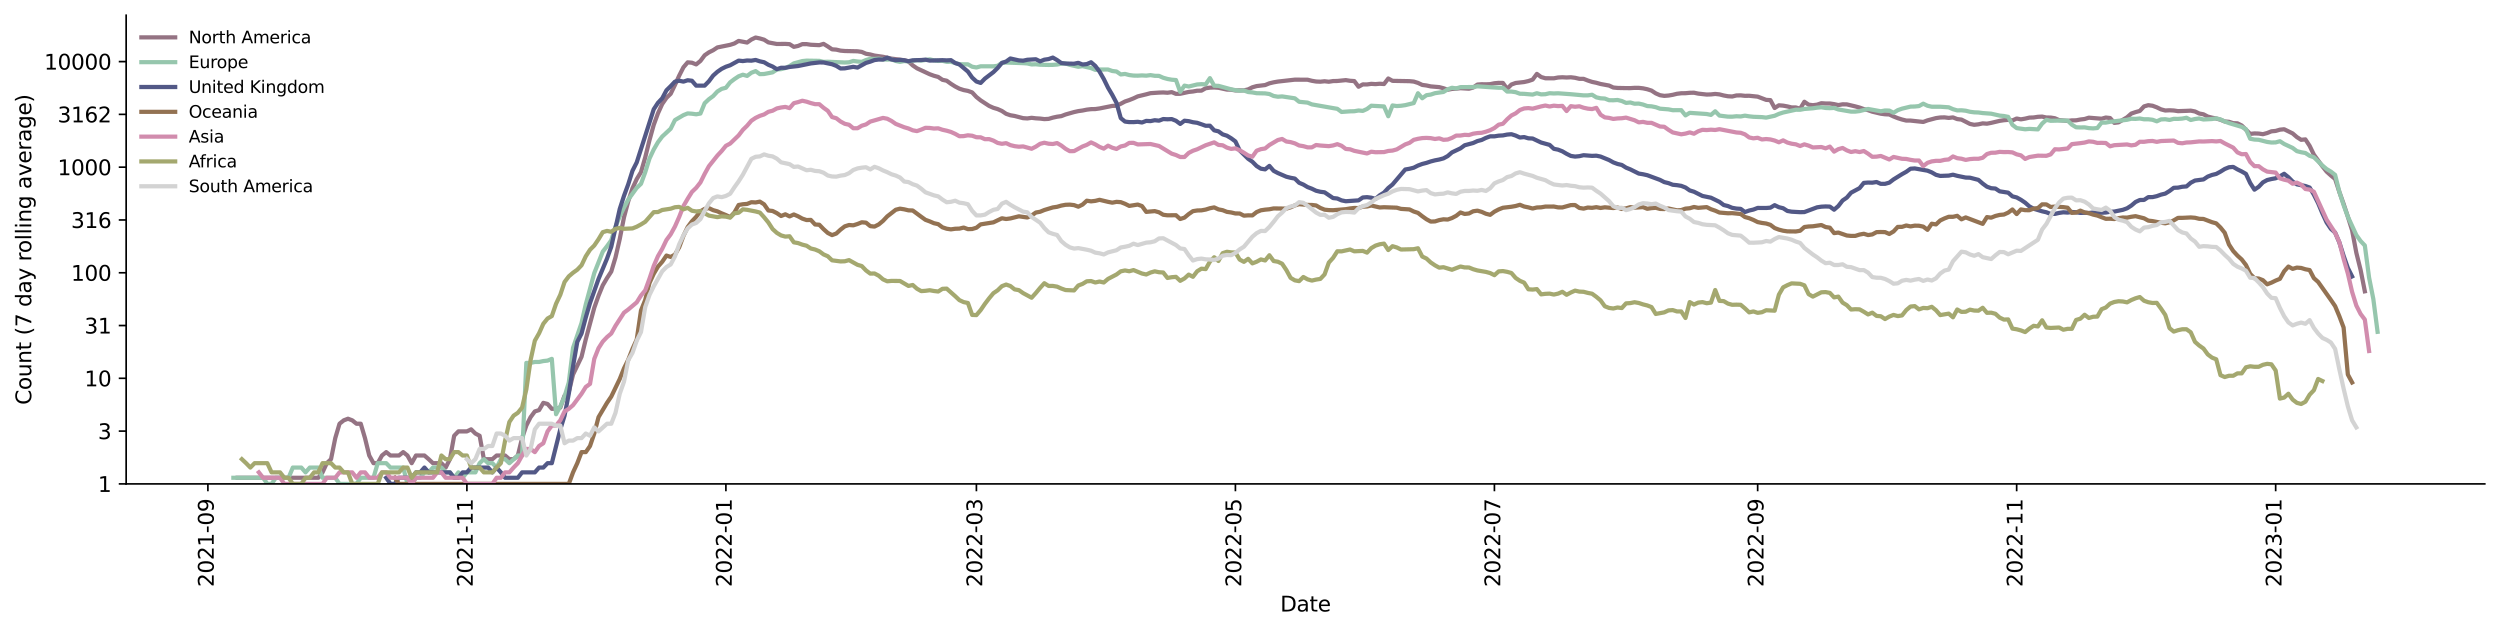 <?xml version="1.0" encoding="utf-8" standalone="no"?>
<!DOCTYPE svg PUBLIC "-//W3C//DTD SVG 1.1//EN"
  "http://www.w3.org/Graphics/SVG/1.1/DTD/svg11.dtd">
<svg xmlns:xlink="http://www.w3.org/1999/xlink" width="1182.891pt" height="298.621pt" viewBox="0 0 1182.891 298.621" xmlns="http://www.w3.org/2000/svg" version="1.1">
 <defs>
  <style type="text/css">*{stroke-linejoin: round; stroke-linecap: butt}</style>
 </defs>
 <g id="figure_1">
  <g id="patch_1">
   <path d="M 0 298.621 
L 1182.891 298.621 
L 1182.891 0 
L 0 0 
z
" style="fill: #ffffff"/>
  </g>
  <g id="axes_1">
   <g id="patch_2">
    <path d="M 59.691 228.96 
L 1175.691 228.96 
L 1175.691 7.2 
L 59.691 7.2 
z
" style="fill: #ffffff"/>
   </g>
   <g id="matplotlib.axis_1">
    <g id="xtick_1">
     <g id="line2d_1">
      <defs>
       <path id="m172d8820b3" d="M 0 0 
L 0 3.5 
" style="stroke: #000000; stroke-width: 0.8"/>
      </defs>
      <g>
       <use xlink:href="#m172d8820b3" x="98.364" y="228.96" style="stroke: #000000; stroke-width: 0.8"/>
      </g>
     </g>
     <g id="text_1">
      <!-- 2021-09 -->
      <g transform="translate(101.123 277.743)rotate(-90)scale(0.1 -0.1)">
       <defs>
        <path id="DejaVuSans-32" d="M 1228 531 
L 3431 531 
L 3431 0 
L 469 0 
L 469 531 
Q 828 903 1448 1529 
Q 2069 2156 2228 2338 
Q 2531 2678 2651 2914 
Q 2772 3150 2772 3378 
Q 2772 3750 2511 3984 
Q 2250 4219 1831 4219 
Q 1534 4219 1204 4116 
Q 875 4013 500 3803 
L 500 4441 
Q 881 4594 1212 4672 
Q 1544 4750 1819 4750 
Q 2544 4750 2975 4387 
Q 3406 4025 3406 3419 
Q 3406 3131 3298 2873 
Q 3191 2616 2906 2266 
Q 2828 2175 2409 1742 
Q 1991 1309 1228 531 
z
" transform="scale(0.016)"/>
        <path id="DejaVuSans-30" d="M 2034 4250 
Q 1547 4250 1301 3770 
Q 1056 3291 1056 2328 
Q 1056 1369 1301 889 
Q 1547 409 2034 409 
Q 2525 409 2770 889 
Q 3016 1369 3016 2328 
Q 3016 3291 2770 3770 
Q 2525 4250 2034 4250 
z
M 2034 4750 
Q 2819 4750 3233 4129 
Q 3647 3509 3647 2328 
Q 3647 1150 3233 529 
Q 2819 -91 2034 -91 
Q 1250 -91 836 529 
Q 422 1150 422 2328 
Q 422 3509 836 4129 
Q 1250 4750 2034 4750 
z
" transform="scale(0.016)"/>
        <path id="DejaVuSans-31" d="M 794 531 
L 1825 531 
L 1825 4091 
L 703 3866 
L 703 4441 
L 1819 4666 
L 2450 4666 
L 2450 531 
L 3481 531 
L 3481 0 
L 794 0 
L 794 531 
z
" transform="scale(0.016)"/>
        <path id="DejaVuSans-2d" d="M 313 2009 
L 1997 2009 
L 1997 1497 
L 313 1497 
L 313 2009 
z
" transform="scale(0.016)"/>
        <path id="DejaVuSans-39" d="M 703 97 
L 703 672 
Q 941 559 1184 500 
Q 1428 441 1663 441 
Q 2288 441 2617 861 
Q 2947 1281 2994 2138 
Q 2813 1869 2534 1725 
Q 2256 1581 1919 1581 
Q 1219 1581 811 2004 
Q 403 2428 403 3163 
Q 403 3881 828 4315 
Q 1253 4750 1959 4750 
Q 2769 4750 3195 4129 
Q 3622 3509 3622 2328 
Q 3622 1225 3098 567 
Q 2575 -91 1691 -91 
Q 1453 -91 1209 -44 
Q 966 3 703 97 
z
M 1959 2075 
Q 2384 2075 2632 2365 
Q 2881 2656 2881 3163 
Q 2881 3666 2632 3958 
Q 2384 4250 1959 4250 
Q 1534 4250 1286 3958 
Q 1038 3666 1038 3163 
Q 1038 2656 1286 2365 
Q 1534 2075 1959 2075 
z
" transform="scale(0.016)"/>
       </defs>
       <use xlink:href="#DejaVuSans-32"/>
       <use xlink:href="#DejaVuSans-30" x="63.623"/>
       <use xlink:href="#DejaVuSans-32" x="127.246"/>
       <use xlink:href="#DejaVuSans-31" x="190.869"/>
       <use xlink:href="#DejaVuSans-2d" x="254.492"/>
       <use xlink:href="#DejaVuSans-30" x="290.576"/>
       <use xlink:href="#DejaVuSans-39" x="354.199"/>
      </g>
     </g>
    </g>
    <g id="xtick_2">
     <g id="line2d_2">
      <g>
       <use xlink:href="#m172d8820b3" x="220.913" y="228.96" style="stroke: #000000; stroke-width: 0.8"/>
      </g>
     </g>
     <g id="text_2">
      <!-- 2021-11 -->
      <g transform="translate(223.672 277.743)rotate(-90)scale(0.1 -0.1)">
       <use xlink:href="#DejaVuSans-32"/>
       <use xlink:href="#DejaVuSans-30" x="63.623"/>
       <use xlink:href="#DejaVuSans-32" x="127.246"/>
       <use xlink:href="#DejaVuSans-31" x="190.869"/>
       <use xlink:href="#DejaVuSans-2d" x="254.492"/>
       <use xlink:href="#DejaVuSans-31" x="290.576"/>
       <use xlink:href="#DejaVuSans-31" x="354.199"/>
      </g>
     </g>
    </g>
    <g id="xtick_3">
     <g id="line2d_3">
      <g>
       <use xlink:href="#m172d8820b3" x="343.462" y="228.96" style="stroke: #000000; stroke-width: 0.8"/>
      </g>
     </g>
     <g id="text_3">
      <!-- 2022-01 -->
      <g transform="translate(346.221 277.743)rotate(-90)scale(0.1 -0.1)">
       <use xlink:href="#DejaVuSans-32"/>
       <use xlink:href="#DejaVuSans-30" x="63.623"/>
       <use xlink:href="#DejaVuSans-32" x="127.246"/>
       <use xlink:href="#DejaVuSans-32" x="190.869"/>
       <use xlink:href="#DejaVuSans-2d" x="254.492"/>
       <use xlink:href="#DejaVuSans-30" x="290.576"/>
       <use xlink:href="#DejaVuSans-31" x="354.199"/>
      </g>
     </g>
    </g>
    <g id="xtick_4">
     <g id="line2d_4">
      <g>
       <use xlink:href="#m172d8820b3" x="461.993" y="228.96" style="stroke: #000000; stroke-width: 0.8"/>
      </g>
     </g>
     <g id="text_4">
      <!-- 2022-03 -->
      <g transform="translate(464.752 277.743)rotate(-90)scale(0.1 -0.1)">
       <defs>
        <path id="DejaVuSans-33" d="M 2597 2516 
Q 3050 2419 3304 2112 
Q 3559 1806 3559 1356 
Q 3559 666 3084 287 
Q 2609 -91 1734 -91 
Q 1441 -91 1130 -33 
Q 819 25 488 141 
L 488 750 
Q 750 597 1062 519 
Q 1375 441 1716 441 
Q 2309 441 2620 675 
Q 2931 909 2931 1356 
Q 2931 1769 2642 2001 
Q 2353 2234 1838 2234 
L 1294 2234 
L 1294 2753 
L 1863 2753 
Q 2328 2753 2575 2939 
Q 2822 3125 2822 3475 
Q 2822 3834 2567 4026 
Q 2313 4219 1838 4219 
Q 1578 4219 1281 4162 
Q 984 4106 628 3988 
L 628 4550 
Q 988 4650 1302 4700 
Q 1616 4750 1894 4750 
Q 2613 4750 3031 4423 
Q 3450 4097 3450 3541 
Q 3450 3153 3228 2886 
Q 3006 2619 2597 2516 
z
" transform="scale(0.016)"/>
       </defs>
       <use xlink:href="#DejaVuSans-32"/>
       <use xlink:href="#DejaVuSans-30" x="63.623"/>
       <use xlink:href="#DejaVuSans-32" x="127.246"/>
       <use xlink:href="#DejaVuSans-32" x="190.869"/>
       <use xlink:href="#DejaVuSans-2d" x="254.492"/>
       <use xlink:href="#DejaVuSans-30" x="290.576"/>
       <use xlink:href="#DejaVuSans-33" x="354.199"/>
      </g>
     </g>
    </g>
    <g id="xtick_5">
     <g id="line2d_5">
      <g>
       <use xlink:href="#m172d8820b3" x="584.542" y="228.96" style="stroke: #000000; stroke-width: 0.8"/>
      </g>
     </g>
     <g id="text_5">
      <!-- 2022-05 -->
      <g transform="translate(587.301 277.743)rotate(-90)scale(0.1 -0.1)">
       <defs>
        <path id="DejaVuSans-35" d="M 691 4666 
L 3169 4666 
L 3169 4134 
L 1269 4134 
L 1269 2991 
Q 1406 3038 1543 3061 
Q 1681 3084 1819 3084 
Q 2600 3084 3056 2656 
Q 3513 2228 3513 1497 
Q 3513 744 3044 326 
Q 2575 -91 1722 -91 
Q 1428 -91 1123 -41 
Q 819 9 494 109 
L 494 744 
Q 775 591 1075 516 
Q 1375 441 1709 441 
Q 2250 441 2565 725 
Q 2881 1009 2881 1497 
Q 2881 1984 2565 2268 
Q 2250 2553 1709 2553 
Q 1456 2553 1204 2497 
Q 953 2441 691 2322 
L 691 4666 
z
" transform="scale(0.016)"/>
       </defs>
       <use xlink:href="#DejaVuSans-32"/>
       <use xlink:href="#DejaVuSans-30" x="63.623"/>
       <use xlink:href="#DejaVuSans-32" x="127.246"/>
       <use xlink:href="#DejaVuSans-32" x="190.869"/>
       <use xlink:href="#DejaVuSans-2d" x="254.492"/>
       <use xlink:href="#DejaVuSans-30" x="290.576"/>
       <use xlink:href="#DejaVuSans-35" x="354.199"/>
      </g>
     </g>
    </g>
    <g id="xtick_6">
     <g id="line2d_6">
      <g>
       <use xlink:href="#m172d8820b3" x="707.091" y="228.96" style="stroke: #000000; stroke-width: 0.8"/>
      </g>
     </g>
     <g id="text_6">
      <!-- 2022-07 -->
      <g transform="translate(709.851 277.743)rotate(-90)scale(0.1 -0.1)">
       <defs>
        <path id="DejaVuSans-37" d="M 525 4666 
L 3525 4666 
L 3525 4397 
L 1831 0 
L 1172 0 
L 2766 4134 
L 525 4134 
L 525 4666 
z
" transform="scale(0.016)"/>
       </defs>
       <use xlink:href="#DejaVuSans-32"/>
       <use xlink:href="#DejaVuSans-30" x="63.623"/>
       <use xlink:href="#DejaVuSans-32" x="127.246"/>
       <use xlink:href="#DejaVuSans-32" x="190.869"/>
       <use xlink:href="#DejaVuSans-2d" x="254.492"/>
       <use xlink:href="#DejaVuSans-30" x="290.576"/>
       <use xlink:href="#DejaVuSans-37" x="354.199"/>
      </g>
     </g>
    </g>
    <g id="xtick_7">
     <g id="line2d_7">
      <g>
       <use xlink:href="#m172d8820b3" x="831.649" y="228.96" style="stroke: #000000; stroke-width: 0.8"/>
      </g>
     </g>
     <g id="text_7">
      <!-- 2022-09 -->
      <g transform="translate(834.409 277.743)rotate(-90)scale(0.1 -0.1)">
       <use xlink:href="#DejaVuSans-32"/>
       <use xlink:href="#DejaVuSans-30" x="63.623"/>
       <use xlink:href="#DejaVuSans-32" x="127.246"/>
       <use xlink:href="#DejaVuSans-32" x="190.869"/>
       <use xlink:href="#DejaVuSans-2d" x="254.492"/>
       <use xlink:href="#DejaVuSans-30" x="290.576"/>
       <use xlink:href="#DejaVuSans-39" x="354.199"/>
      </g>
     </g>
    </g>
    <g id="xtick_8">
     <g id="line2d_8">
      <g>
       <use xlink:href="#m172d8820b3" x="954.198" y="228.96" style="stroke: #000000; stroke-width: 0.8"/>
      </g>
     </g>
     <g id="text_8">
      <!-- 2022-11 -->
      <g transform="translate(956.958 277.743)rotate(-90)scale(0.1 -0.1)">
       <use xlink:href="#DejaVuSans-32"/>
       <use xlink:href="#DejaVuSans-30" x="63.623"/>
       <use xlink:href="#DejaVuSans-32" x="127.246"/>
       <use xlink:href="#DejaVuSans-32" x="190.869"/>
       <use xlink:href="#DejaVuSans-2d" x="254.492"/>
       <use xlink:href="#DejaVuSans-31" x="290.576"/>
       <use xlink:href="#DejaVuSans-31" x="354.199"/>
      </g>
     </g>
    </g>
    <g id="xtick_9">
     <g id="line2d_9">
      <g>
       <use xlink:href="#m172d8820b3" x="1076.747" y="228.96" style="stroke: #000000; stroke-width: 0.8"/>
      </g>
     </g>
     <g id="text_9">
      <!-- 2023-01 -->
      <g transform="translate(1079.507 277.743)rotate(-90)scale(0.1 -0.1)">
       <use xlink:href="#DejaVuSans-32"/>
       <use xlink:href="#DejaVuSans-30" x="63.623"/>
       <use xlink:href="#DejaVuSans-32" x="127.246"/>
       <use xlink:href="#DejaVuSans-33" x="190.869"/>
       <use xlink:href="#DejaVuSans-2d" x="254.492"/>
       <use xlink:href="#DejaVuSans-30" x="290.576"/>
       <use xlink:href="#DejaVuSans-31" x="354.199"/>
      </g>
     </g>
    </g>
    <g id="text_10">
     <!-- Date -->
     <g transform="translate(605.74 289.341)scale(0.1 -0.1)">
      <defs>
       <path id="DejaVuSans-44" d="M 1259 4147 
L 1259 519 
L 2022 519 
Q 2988 519 3436 956 
Q 3884 1394 3884 2338 
Q 3884 3275 3436 3711 
Q 2988 4147 2022 4147 
L 1259 4147 
z
M 628 4666 
L 1925 4666 
Q 3281 4666 3915 4102 
Q 4550 3538 4550 2338 
Q 4550 1131 3912 565 
Q 3275 0 1925 0 
L 628 0 
L 628 4666 
z
" transform="scale(0.016)"/>
       <path id="DejaVuSans-61" d="M 2194 1759 
Q 1497 1759 1228 1600 
Q 959 1441 959 1056 
Q 959 750 1161 570 
Q 1363 391 1709 391 
Q 2188 391 2477 730 
Q 2766 1069 2766 1631 
L 2766 1759 
L 2194 1759 
z
M 3341 1997 
L 3341 0 
L 2766 0 
L 2766 531 
Q 2569 213 2275 61 
Q 1981 -91 1556 -91 
Q 1019 -91 701 211 
Q 384 513 384 1019 
Q 384 1609 779 1909 
Q 1175 2209 1959 2209 
L 2766 2209 
L 2766 2266 
Q 2766 2663 2505 2880 
Q 2244 3097 1772 3097 
Q 1472 3097 1187 3025 
Q 903 2953 641 2809 
L 641 3341 
Q 956 3463 1253 3523 
Q 1550 3584 1831 3584 
Q 2591 3584 2966 3190 
Q 3341 2797 3341 1997 
z
" transform="scale(0.016)"/>
       <path id="DejaVuSans-74" d="M 1172 4494 
L 1172 3500 
L 2356 3500 
L 2356 3053 
L 1172 3053 
L 1172 1153 
Q 1172 725 1289 603 
Q 1406 481 1766 481 
L 2356 481 
L 2356 0 
L 1766 0 
Q 1100 0 847 248 
Q 594 497 594 1153 
L 594 3053 
L 172 3053 
L 172 3500 
L 594 3500 
L 594 4494 
L 1172 4494 
z
" transform="scale(0.016)"/>
       <path id="DejaVuSans-65" d="M 3597 1894 
L 3597 1613 
L 953 1613 
Q 991 1019 1311 708 
Q 1631 397 2203 397 
Q 2534 397 2845 478 
Q 3156 559 3463 722 
L 3463 178 
Q 3153 47 2828 -22 
Q 2503 -91 2169 -91 
Q 1331 -91 842 396 
Q 353 884 353 1716 
Q 353 2575 817 3079 
Q 1281 3584 2069 3584 
Q 2775 3584 3186 3129 
Q 3597 2675 3597 1894 
z
M 3022 2063 
Q 3016 2534 2758 2815 
Q 2500 3097 2075 3097 
Q 1594 3097 1305 2825 
Q 1016 2553 972 2059 
L 3022 2063 
z
" transform="scale(0.016)"/>
      </defs>
      <use xlink:href="#DejaVuSans-44"/>
      <use xlink:href="#DejaVuSans-61" x="77.002"/>
      <use xlink:href="#DejaVuSans-74" x="138.281"/>
      <use xlink:href="#DejaVuSans-65" x="177.49"/>
     </g>
    </g>
   </g>
   <g id="matplotlib.axis_2">
    <g id="ytick_1">
     <g id="line2d_10">
      <defs>
       <path id="m4a7539c480" d="M 0 0 
L -3.5 0 
" style="stroke: #000000; stroke-width: 0.8"/>
      </defs>
      <g>
       <use xlink:href="#m4a7539c480" x="59.691" y="228.96" style="stroke: #000000; stroke-width: 0.8"/>
      </g>
     </g>
     <g id="text_11">
      <!-- 1 -->
      <g transform="translate(46.328 232.759)scale(0.1 -0.1)">
       <use xlink:href="#DejaVuSans-31"/>
      </g>
     </g>
    </g>
    <g id="ytick_2">
     <g id="line2d_11">
      <g>
       <use xlink:href="#m4a7539c480" x="59.691" y="203.983" style="stroke: #000000; stroke-width: 0.8"/>
      </g>
     </g>
     <g id="text_12">
      <!-- 3 -->
      <g transform="translate(46.328 207.782)scale(0.1 -0.1)">
       <use xlink:href="#DejaVuSans-33"/>
      </g>
     </g>
    </g>
    <g id="ytick_3">
     <g id="line2d_12">
      <g>
       <use xlink:href="#m4a7539c480" x="59.691" y="179.005" style="stroke: #000000; stroke-width: 0.8"/>
      </g>
     </g>
     <g id="text_13">
      <!-- 10 -->
      <g transform="translate(39.966 182.805)scale(0.1 -0.1)">
       <use xlink:href="#DejaVuSans-31"/>
       <use xlink:href="#DejaVuSans-30" x="63.623"/>
      </g>
     </g>
    </g>
    <g id="ytick_4">
     <g id="line2d_13">
      <g>
       <use xlink:href="#m4a7539c480" x="59.691" y="154.028" style="stroke: #000000; stroke-width: 0.8"/>
      </g>
     </g>
     <g id="text_14">
      <!-- 31 -->
      <g transform="translate(39.966 157.827)scale(0.1 -0.1)">
       <use xlink:href="#DejaVuSans-33"/>
       <use xlink:href="#DejaVuSans-31" x="63.623"/>
      </g>
     </g>
    </g>
    <g id="ytick_5">
     <g id="line2d_14">
      <g>
       <use xlink:href="#m4a7539c480" x="59.691" y="129.051" style="stroke: #000000; stroke-width: 0.8"/>
      </g>
     </g>
     <g id="text_15">
      <!-- 100 -->
      <g transform="translate(33.603 132.85)scale(0.1 -0.1)">
       <use xlink:href="#DejaVuSans-31"/>
       <use xlink:href="#DejaVuSans-30" x="63.623"/>
       <use xlink:href="#DejaVuSans-30" x="127.246"/>
      </g>
     </g>
    </g>
    <g id="ytick_6">
     <g id="line2d_15">
      <g>
       <use xlink:href="#m4a7539c480" x="59.691" y="104.074" style="stroke: #000000; stroke-width: 0.8"/>
      </g>
     </g>
     <g id="text_16">
      <!-- 316 -->
      <g transform="translate(33.603 107.873)scale(0.1 -0.1)">
       <defs>
        <path id="DejaVuSans-36" d="M 2113 2584 
Q 1688 2584 1439 2293 
Q 1191 2003 1191 1497 
Q 1191 994 1439 701 
Q 1688 409 2113 409 
Q 2538 409 2786 701 
Q 3034 994 3034 1497 
Q 3034 2003 2786 2293 
Q 2538 2584 2113 2584 
z
M 3366 4563 
L 3366 3988 
Q 3128 4100 2886 4159 
Q 2644 4219 2406 4219 
Q 1781 4219 1451 3797 
Q 1122 3375 1075 2522 
Q 1259 2794 1537 2939 
Q 1816 3084 2150 3084 
Q 2853 3084 3261 2657 
Q 3669 2231 3669 1497 
Q 3669 778 3244 343 
Q 2819 -91 2113 -91 
Q 1303 -91 875 529 
Q 447 1150 447 2328 
Q 447 3434 972 4092 
Q 1497 4750 2381 4750 
Q 2619 4750 2861 4703 
Q 3103 4656 3366 4563 
z
" transform="scale(0.016)"/>
       </defs>
       <use xlink:href="#DejaVuSans-33"/>
       <use xlink:href="#DejaVuSans-31" x="63.623"/>
       <use xlink:href="#DejaVuSans-36" x="127.246"/>
      </g>
     </g>
    </g>
    <g id="ytick_7">
     <g id="line2d_16">
      <g>
       <use xlink:href="#m4a7539c480" x="59.691" y="79.096" style="stroke: #000000; stroke-width: 0.8"/>
      </g>
     </g>
     <g id="text_17">
      <!-- 1000 -->
      <g transform="translate(27.241 82.896)scale(0.1 -0.1)">
       <use xlink:href="#DejaVuSans-31"/>
       <use xlink:href="#DejaVuSans-30" x="63.623"/>
       <use xlink:href="#DejaVuSans-30" x="127.246"/>
       <use xlink:href="#DejaVuSans-30" x="190.869"/>
      </g>
     </g>
    </g>
    <g id="ytick_8">
     <g id="line2d_17">
      <g>
       <use xlink:href="#m4a7539c480" x="59.691" y="54.119" style="stroke: #000000; stroke-width: 0.8"/>
      </g>
     </g>
     <g id="text_18">
      <!-- 3162 -->
      <g transform="translate(27.241 57.918)scale(0.1 -0.1)">
       <use xlink:href="#DejaVuSans-33"/>
       <use xlink:href="#DejaVuSans-31" x="63.623"/>
       <use xlink:href="#DejaVuSans-36" x="127.246"/>
       <use xlink:href="#DejaVuSans-32" x="190.869"/>
      </g>
     </g>
    </g>
    <g id="ytick_9">
     <g id="line2d_18">
      <g>
       <use xlink:href="#m4a7539c480" x="59.691" y="29.142" style="stroke: #000000; stroke-width: 0.8"/>
      </g>
     </g>
     <g id="text_19">
      <!-- 10000 -->
      <g transform="translate(20.878 32.941)scale(0.1 -0.1)">
       <use xlink:href="#DejaVuSans-31"/>
       <use xlink:href="#DejaVuSans-30" x="63.623"/>
       <use xlink:href="#DejaVuSans-30" x="127.246"/>
       <use xlink:href="#DejaVuSans-30" x="190.869"/>
       <use xlink:href="#DejaVuSans-30" x="254.492"/>
      </g>
     </g>
    </g>
    <g id="text_20">
     <!-- Count (7 day rolling average) -->
     <g transform="translate(14.798 191.548)rotate(-90)scale(0.1 -0.1)">
      <defs>
       <path id="DejaVuSans-43" d="M 4122 4306 
L 4122 3641 
Q 3803 3938 3442 4084 
Q 3081 4231 2675 4231 
Q 1875 4231 1450 3742 
Q 1025 3253 1025 2328 
Q 1025 1406 1450 917 
Q 1875 428 2675 428 
Q 3081 428 3442 575 
Q 3803 722 4122 1019 
L 4122 359 
Q 3791 134 3420 21 
Q 3050 -91 2638 -91 
Q 1578 -91 968 557 
Q 359 1206 359 2328 
Q 359 3453 968 4101 
Q 1578 4750 2638 4750 
Q 3056 4750 3426 4639 
Q 3797 4528 4122 4306 
z
" transform="scale(0.016)"/>
       <path id="DejaVuSans-6f" d="M 1959 3097 
Q 1497 3097 1228 2736 
Q 959 2375 959 1747 
Q 959 1119 1226 758 
Q 1494 397 1959 397 
Q 2419 397 2687 759 
Q 2956 1122 2956 1747 
Q 2956 2369 2687 2733 
Q 2419 3097 1959 3097 
z
M 1959 3584 
Q 2709 3584 3137 3096 
Q 3566 2609 3566 1747 
Q 3566 888 3137 398 
Q 2709 -91 1959 -91 
Q 1206 -91 779 398 
Q 353 888 353 1747 
Q 353 2609 779 3096 
Q 1206 3584 1959 3584 
z
" transform="scale(0.016)"/>
       <path id="DejaVuSans-75" d="M 544 1381 
L 544 3500 
L 1119 3500 
L 1119 1403 
Q 1119 906 1312 657 
Q 1506 409 1894 409 
Q 2359 409 2629 706 
Q 2900 1003 2900 1516 
L 2900 3500 
L 3475 3500 
L 3475 0 
L 2900 0 
L 2900 538 
Q 2691 219 2414 64 
Q 2138 -91 1772 -91 
Q 1169 -91 856 284 
Q 544 659 544 1381 
z
M 1991 3584 
L 1991 3584 
z
" transform="scale(0.016)"/>
       <path id="DejaVuSans-6e" d="M 3513 2113 
L 3513 0 
L 2938 0 
L 2938 2094 
Q 2938 2591 2744 2837 
Q 2550 3084 2163 3084 
Q 1697 3084 1428 2787 
Q 1159 2491 1159 1978 
L 1159 0 
L 581 0 
L 581 3500 
L 1159 3500 
L 1159 2956 
Q 1366 3272 1645 3428 
Q 1925 3584 2291 3584 
Q 2894 3584 3203 3211 
Q 3513 2838 3513 2113 
z
" transform="scale(0.016)"/>
       <path id="DejaVuSans-20" transform="scale(0.016)"/>
       <path id="DejaVuSans-28" d="M 1984 4856 
Q 1566 4138 1362 3434 
Q 1159 2731 1159 2009 
Q 1159 1288 1364 580 
Q 1569 -128 1984 -844 
L 1484 -844 
Q 1016 -109 783 600 
Q 550 1309 550 2009 
Q 550 2706 781 3412 
Q 1013 4119 1484 4856 
L 1984 4856 
z
" transform="scale(0.016)"/>
       <path id="DejaVuSans-64" d="M 2906 2969 
L 2906 4863 
L 3481 4863 
L 3481 0 
L 2906 0 
L 2906 525 
Q 2725 213 2448 61 
Q 2172 -91 1784 -91 
Q 1150 -91 751 415 
Q 353 922 353 1747 
Q 353 2572 751 3078 
Q 1150 3584 1784 3584 
Q 2172 3584 2448 3432 
Q 2725 3281 2906 2969 
z
M 947 1747 
Q 947 1113 1208 752 
Q 1469 391 1925 391 
Q 2381 391 2643 752 
Q 2906 1113 2906 1747 
Q 2906 2381 2643 2742 
Q 2381 3103 1925 3103 
Q 1469 3103 1208 2742 
Q 947 2381 947 1747 
z
" transform="scale(0.016)"/>
       <path id="DejaVuSans-79" d="M 2059 -325 
Q 1816 -950 1584 -1140 
Q 1353 -1331 966 -1331 
L 506 -1331 
L 506 -850 
L 844 -850 
Q 1081 -850 1212 -737 
Q 1344 -625 1503 -206 
L 1606 56 
L 191 3500 
L 800 3500 
L 1894 763 
L 2988 3500 
L 3597 3500 
L 2059 -325 
z
" transform="scale(0.016)"/>
       <path id="DejaVuSans-72" d="M 2631 2963 
Q 2534 3019 2420 3045 
Q 2306 3072 2169 3072 
Q 1681 3072 1420 2755 
Q 1159 2438 1159 1844 
L 1159 0 
L 581 0 
L 581 3500 
L 1159 3500 
L 1159 2956 
Q 1341 3275 1631 3429 
Q 1922 3584 2338 3584 
Q 2397 3584 2469 3576 
Q 2541 3569 2628 3553 
L 2631 2963 
z
" transform="scale(0.016)"/>
       <path id="DejaVuSans-6c" d="M 603 4863 
L 1178 4863 
L 1178 0 
L 603 0 
L 603 4863 
z
" transform="scale(0.016)"/>
       <path id="DejaVuSans-69" d="M 603 3500 
L 1178 3500 
L 1178 0 
L 603 0 
L 603 3500 
z
M 603 4863 
L 1178 4863 
L 1178 4134 
L 603 4134 
L 603 4863 
z
" transform="scale(0.016)"/>
       <path id="DejaVuSans-67" d="M 2906 1791 
Q 2906 2416 2648 2759 
Q 2391 3103 1925 3103 
Q 1463 3103 1205 2759 
Q 947 2416 947 1791 
Q 947 1169 1205 825 
Q 1463 481 1925 481 
Q 2391 481 2648 825 
Q 2906 1169 2906 1791 
z
M 3481 434 
Q 3481 -459 3084 -895 
Q 2688 -1331 1869 -1331 
Q 1566 -1331 1297 -1286 
Q 1028 -1241 775 -1147 
L 775 -588 
Q 1028 -725 1275 -790 
Q 1522 -856 1778 -856 
Q 2344 -856 2625 -561 
Q 2906 -266 2906 331 
L 2906 616 
Q 2728 306 2450 153 
Q 2172 0 1784 0 
Q 1141 0 747 490 
Q 353 981 353 1791 
Q 353 2603 747 3093 
Q 1141 3584 1784 3584 
Q 2172 3584 2450 3431 
Q 2728 3278 2906 2969 
L 2906 3500 
L 3481 3500 
L 3481 434 
z
" transform="scale(0.016)"/>
       <path id="DejaVuSans-76" d="M 191 3500 
L 800 3500 
L 1894 563 
L 2988 3500 
L 3597 3500 
L 2284 0 
L 1503 0 
L 191 3500 
z
" transform="scale(0.016)"/>
       <path id="DejaVuSans-29" d="M 513 4856 
L 1013 4856 
Q 1481 4119 1714 3412 
Q 1947 2706 1947 2009 
Q 1947 1309 1714 600 
Q 1481 -109 1013 -844 
L 513 -844 
Q 928 -128 1133 580 
Q 1338 1288 1338 2009 
Q 1338 2731 1133 3434 
Q 928 4138 513 4856 
z
" transform="scale(0.016)"/>
      </defs>
      <use xlink:href="#DejaVuSans-43"/>
      <use xlink:href="#DejaVuSans-6f" x="69.824"/>
      <use xlink:href="#DejaVuSans-75" x="131.006"/>
      <use xlink:href="#DejaVuSans-6e" x="194.385"/>
      <use xlink:href="#DejaVuSans-74" x="257.764"/>
      <use xlink:href="#DejaVuSans-20" x="296.973"/>
      <use xlink:href="#DejaVuSans-28" x="328.76"/>
      <use xlink:href="#DejaVuSans-37" x="367.773"/>
      <use xlink:href="#DejaVuSans-20" x="431.396"/>
      <use xlink:href="#DejaVuSans-64" x="463.184"/>
      <use xlink:href="#DejaVuSans-61" x="526.66"/>
      <use xlink:href="#DejaVuSans-79" x="587.939"/>
      <use xlink:href="#DejaVuSans-20" x="647.119"/>
      <use xlink:href="#DejaVuSans-72" x="678.906"/>
      <use xlink:href="#DejaVuSans-6f" x="717.77"/>
      <use xlink:href="#DejaVuSans-6c" x="778.951"/>
      <use xlink:href="#DejaVuSans-6c" x="806.734"/>
      <use xlink:href="#DejaVuSans-69" x="834.518"/>
      <use xlink:href="#DejaVuSans-6e" x="862.301"/>
      <use xlink:href="#DejaVuSans-67" x="925.68"/>
      <use xlink:href="#DejaVuSans-20" x="989.156"/>
      <use xlink:href="#DejaVuSans-61" x="1020.943"/>
      <use xlink:href="#DejaVuSans-76" x="1082.223"/>
      <use xlink:href="#DejaVuSans-65" x="1141.402"/>
      <use xlink:href="#DejaVuSans-72" x="1202.926"/>
      <use xlink:href="#DejaVuSans-61" x="1244.039"/>
      <use xlink:href="#DejaVuSans-67" x="1305.318"/>
      <use xlink:href="#DejaVuSans-65" x="1368.795"/>
      <use xlink:href="#DejaVuSans-29" x="1430.318"/>
     </g>
    </g>
   </g>
   <g id="line2d_19">
    <path d="M 112.427 226.063 
L 150.598 226.063 
L 152.607 223.508 
L 154.616 219.154 
L 156.625 217.266 
L 158.634 207.297 
L 160.643 200.492 
L 162.652 198.884 
L 164.661 198.123 
L 166.67 198.884 
L 168.679 200.492 
L 170.688 200.492 
L 172.697 207.297 
L 174.706 215.53 
L 176.715 219.154 
L 178.724 219.154 
L 180.733 215.53 
L 182.742 213.922 
L 184.751 215.53 
L 188.769 215.53 
L 190.778 213.922 
L 192.787 215.53 
L 194.796 219.154 
L 196.805 215.53 
L 200.823 215.53 
L 202.832 217.266 
L 204.841 219.154 
L 208.859 219.154 
L 210.868 221.222 
L 212.877 217.266 
L 214.886 206.184 
L 216.895 204.116 
L 220.913 204.116 
L 222.922 203.152 
L 224.931 205.126 
L 226.94 206.184 
L 228.949 217.266 
L 232.967 217.266 
L 234.976 215.53 
L 238.994 215.53 
L 241.003 217.266 
L 243.012 217.266 
L 245.021 215.53 
L 247.03 207.297 
L 249.039 201.343 
L 251.048 197.388 
L 253.057 194.672 
L 255.066 194.043 
L 257.075 190.611 
L 259.084 191.146 
L 261.093 193.432 
L 263.102 193.432 
L 265.111 192.838 
L 267.12 187.191 
L 269.129 185.454 
L 271.138 177.221 
L 275.156 168.809 
L 277.165 160.535 
L 281.183 145.63 
L 283.192 139.928 
L 285.201 135.005 
L 287.21 131.579 
L 289.219 128.5 
L 291.228 121.795 
L 293.237 113.088 
L 295.246 102.823 
L 297.255 95.26 
L 299.264 89.081 
L 301.273 84.755 
L 303.282 81.448 
L 305.291 74.482 
L 307.3 66.336 
L 309.309 59.107 
L 311.318 53.629 
L 313.327 49.214 
L 315.336 46.309 
L 317.345 44.369 
L 319.354 40.208 
L 321.363 35.789 
L 323.372 31.838 
L 325.381 29.493 
L 327.39 29.68 
L 329.399 30.47 
L 331.408 28.835 
L 333.417 26.155 
L 335.426 24.765 
L 337.435 23.769 
L 339.444 22.442 
L 345.471 21.212 
L 347.48 20.569 
L 349.489 19.367 
L 353.507 20.13 
L 355.516 18.708 
L 357.525 17.76 
L 359.534 18.192 
L 361.543 18.78 
L 363.552 20.055 
L 367.57 20.814 
L 371.588 20.773 
L 373.597 20.897 
L 375.606 22.161 
L 377.615 21.733 
L 379.624 20.886 
L 381.633 20.875 
L 383.642 21.175 
L 387.66 21.369 
L 389.669 20.757 
L 391.678 21.982 
L 393.687 23.337 
L 395.696 23.484 
L 397.705 23.96 
L 399.714 24.135 
L 405.741 24.269 
L 407.75 24.564 
L 409.759 25.434 
L 411.768 25.772 
L 413.777 26.298 
L 417.795 26.868 
L 421.813 27.732 
L 427.84 28.495 
L 429.849 29.067 
L 431.858 30.946 
L 433.867 32.316 
L 439.894 35.122 
L 441.903 35.853 
L 443.912 36.406 
L 445.921 37.758 
L 447.93 38.194 
L 449.939 39.652 
L 451.948 40.923 
L 453.957 41.965 
L 455.966 42.618 
L 457.975 43.007 
L 459.984 43.732 
L 461.993 45.895 
L 464.002 47.499 
L 468.02 50.12 
L 470.029 51.011 
L 472.038 51.609 
L 474.047 52.505 
L 476.056 53.85 
L 478.065 54.533 
L 480.074 54.871 
L 484.092 55.912 
L 486.101 56.035 
L 488.11 55.744 
L 490.119 55.984 
L 492.128 56.105 
L 494.137 56.356 
L 496.146 56.248 
L 498.155 55.658 
L 500.164 55.222 
L 502.173 54.939 
L 504.182 54.165 
L 508.2 53.024 
L 510.209 52.574 
L 512.218 52.291 
L 514.227 51.88 
L 516.236 51.64 
L 518.245 51.601 
L 520.254 51.319 
L 526.281 50.108 
L 528.29 50.023 
L 530.299 49.09 
L 532.308 48.024 
L 534.317 47.347 
L 536.326 46.542 
L 538.335 45.599 
L 542.353 44.624 
L 544.362 44.084 
L 548.38 43.816 
L 550.389 43.744 
L 552.398 43.882 
L 554.407 43.593 
L 556.416 44.406 
L 558.425 44.371 
L 562.443 43.497 
L 564.452 43.289 
L 566.461 42.919 
L 568.47 42.886 
L 570.479 41.742 
L 572.488 41.475 
L 574.497 41.395 
L 576.506 41.529 
L 580.524 42.39 
L 582.533 42.442 
L 584.542 42.79 
L 588.56 42.753 
L 590.569 42.297 
L 592.578 41.3 
L 594.587 40.728 
L 598.605 40.246 
L 600.614 39.427 
L 602.623 38.949 
L 604.632 38.597 
L 612.668 37.69 
L 618.695 37.72 
L 620.704 38.228 
L 622.713 38.569 
L 624.722 38.656 
L 626.731 38.448 
L 628.74 38.676 
L 630.749 38.355 
L 632.758 38.316 
L 636.776 37.908 
L 638.785 38.224 
L 640.794 38.361 
L 642.803 41.035 
L 644.812 39.936 
L 646.821 39.954 
L 648.83 39.675 
L 650.839 39.798 
L 652.848 39.623 
L 654.857 39.755 
L 656.866 37.144 
L 658.875 38.251 
L 666.911 38.406 
L 668.92 38.596 
L 670.929 39.225 
L 672.938 40.177 
L 674.947 40.443 
L 676.956 40.882 
L 680.974 41.223 
L 682.983 41.75 
L 684.992 42.46 
L 687.001 42.08 
L 689.01 41.964 
L 691.019 41.726 
L 695.037 41.978 
L 697.046 41.42 
L 699.055 40.011 
L 701.064 39.863 
L 703.073 39.906 
L 705.082 39.818 
L 707.091 39.395 
L 709.1 39.211 
L 711.109 39.247 
L 713.118 42.02 
L 715.127 39.991 
L 717.136 39.267 
L 721.154 38.81 
L 723.163 38.356 
L 725.172 37.676 
L 727.181 34.973 
L 729.19 36.439 
L 731.199 37.027 
L 735.217 37.052 
L 737.226 36.668 
L 739.235 36.559 
L 741.244 36.667 
L 743.253 36.563 
L 745.262 36.815 
L 747.271 37.288 
L 749.28 37.305 
L 751.289 38.092 
L 753.298 38.751 
L 755.307 39.171 
L 757.316 39.734 
L 761.334 40.477 
L 763.343 41.405 
L 765.352 41.609 
L 769.37 41.691 
L 771.379 41.699 
L 773.388 41.569 
L 775.397 41.569 
L 777.406 41.798 
L 779.415 42.223 
L 781.424 42.865 
L 783.433 44.178 
L 785.442 45.048 
L 787.451 45.362 
L 789.46 45.206 
L 791.469 44.863 
L 793.478 44.375 
L 795.487 44.125 
L 797.496 44.098 
L 799.505 43.913 
L 801.514 43.866 
L 803.523 44.291 
L 807.541 44.74 
L 809.55 44.673 
L 811.559 44.448 
L 813.568 44.662 
L 815.577 45.177 
L 817.586 45.544 
L 819.595 45.658 
L 821.604 45.169 
L 823.613 45.12 
L 825.622 45.343 
L 827.631 45.313 
L 831.649 45.727 
L 835.667 47.255 
L 837.676 47.377 
L 839.685 51.102 
L 841.694 49.821 
L 843.703 49.985 
L 845.712 50.354 
L 847.721 50.841 
L 849.73 50.849 
L 851.739 51.455 
L 853.748 48.15 
L 855.757 49.524 
L 857.766 49.782 
L 859.775 49.525 
L 861.784 48.833 
L 863.793 48.973 
L 865.802 48.972 
L 867.811 49.27 
L 869.82 49.721 
L 871.829 49.358 
L 873.838 49.394 
L 877.856 50.343 
L 879.865 50.888 
L 881.874 51.607 
L 883.883 52.13 
L 885.892 52.844 
L 889.91 53.804 
L 891.919 54.068 
L 893.928 54.168 
L 895.937 55.107 
L 897.946 55.911 
L 899.955 56.551 
L 901.964 57.046 
L 903.973 57.052 
L 910 57.703 
L 912.009 56.953 
L 916.027 55.882 
L 918.036 55.592 
L 920.045 55.539 
L 922.054 55.791 
L 924.063 55.554 
L 926.072 56.345 
L 928.081 56.587 
L 932.099 58.635 
L 934.108 59.052 
L 936.117 58.822 
L 938.126 58.376 
L 940.135 58.523 
L 942.144 58.138 
L 946.162 57.182 
L 948.171 56.88 
L 950.18 56.709 
L 952.189 56.987 
L 954.198 56.082 
L 956.207 56.471 
L 958.216 56.129 
L 960.225 55.648 
L 962.234 55.577 
L 964.243 55.271 
L 966.252 55.168 
L 968.261 55.607 
L 970.27 55.623 
L 972.279 55.957 
L 974.288 56.839 
L 978.306 57.206 
L 980.315 56.962 
L 982.324 56.934 
L 984.333 56.545 
L 986.342 56.309 
L 988.351 55.681 
L 994.378 56.176 
L 996.387 55.616 
L 998.396 55.843 
L 1000.405 58.136 
L 1002.414 57.888 
L 1006.432 55.506 
L 1008.441 53.736 
L 1010.45 53.045 
L 1012.459 52.491 
L 1014.468 50.347 
L 1016.477 49.762 
L 1018.486 50.034 
L 1020.495 50.778 
L 1022.504 51.753 
L 1024.513 52.286 
L 1026.522 52.18 
L 1028.531 52.281 
L 1030.54 52.586 
L 1034.558 52.451 
L 1036.567 52.355 
L 1038.576 52.739 
L 1040.585 53.711 
L 1042.594 54.092 
L 1044.603 55.151 
L 1046.612 55.669 
L 1048.621 56.068 
L 1050.63 56.66 
L 1052.639 57.466 
L 1054.648 57.631 
L 1056.657 58.275 
L 1058.666 58.363 
L 1060.675 59.38 
L 1064.693 63.351 
L 1066.702 63.138 
L 1068.711 63.2 
L 1070.72 63.49 
L 1072.729 62.943 
L 1074.738 62.135 
L 1076.747 61.946 
L 1078.756 61.359 
L 1080.765 61.156 
L 1084.783 63.136 
L 1086.792 64.875 
L 1088.801 66.152 
L 1090.81 65.954 
L 1092.819 69.018 
L 1094.828 73.167 
L 1098.846 78.679 
L 1100.855 81.197 
L 1102.864 83.02 
L 1104.873 84.678 
L 1106.882 90.85 
L 1108.891 96.468 
L 1110.9 102.51 
L 1112.909 108.975 
L 1114.918 119.623 
L 1116.927 127.699 
L 1118.936 137.832 
L 1118.936 137.832 
" clip-path="url(#pc112e21166)" style="fill: none; stroke: #947383; stroke-width: 2; stroke-linecap: square"/>
   </g>
   <g id="line2d_20">
    <path d="M 110.418 226.063 
L 124.481 226.063 
L 126.49 228.96 
L 128.499 228.96 
L 130.508 226.063 
L 136.535 226.063 
L 138.544 221.222 
L 142.562 221.222 
L 144.571 223.508 
L 146.58 221.222 
L 150.598 221.222 
L 152.607 226.063 
L 158.634 226.063 
L 160.643 228.96 
L 168.679 228.96 
L 170.688 226.063 
L 176.715 226.063 
L 178.724 219.154 
L 182.742 219.154 
L 184.751 221.222 
L 190.778 221.222 
L 192.787 228.96 
L 194.796 228.96 
L 196.805 226.063 
L 198.814 226.063 
L 200.823 223.508 
L 202.832 223.508 
L 204.841 221.222 
L 208.859 221.222 
L 210.868 223.508 
L 212.877 223.508 
L 214.886 226.063 
L 216.895 223.508 
L 218.904 226.063 
L 220.913 223.508 
L 224.931 223.508 
L 226.94 219.154 
L 228.949 217.266 
L 230.958 219.154 
L 232.967 219.154 
L 234.976 221.222 
L 236.985 217.266 
L 238.994 217.266 
L 241.003 219.154 
L 245.021 215.53 
L 247.03 215.53 
L 249.039 171.706 
L 251.048 171.706 
L 253.057 171.267 
L 255.066 171.267 
L 257.075 170.838 
L 259.084 170.626 
L 261.093 169.8 
L 263.102 195.987 
L 265.111 192.259 
L 267.12 187.648 
L 269.129 180.95 
L 271.138 164.597 
L 275.156 152.823 
L 277.165 144.027 
L 281.183 129.206 
L 285.201 119.068 
L 287.21 116.506 
L 289.219 113.705 
L 291.228 107.229 
L 293.237 102.383 
L 295.246 98.177 
L 297.255 94.434 
L 301.273 88.88 
L 303.282 86.981 
L 305.291 81.5 
L 307.3 75.025 
L 309.309 70.761 
L 311.318 67.282 
L 313.327 64.613 
L 317.345 60.891 
L 319.354 56.815 
L 323.372 54.476 
L 325.381 53.66 
L 327.39 53.801 
L 329.399 54.078 
L 331.408 53.722 
L 333.417 48.829 
L 335.426 46.938 
L 337.435 45.465 
L 339.444 43.295 
L 341.453 42.052 
L 343.462 41.523 
L 345.471 38.968 
L 347.48 37.435 
L 349.489 36.101 
L 351.498 35.351 
L 353.507 35.914 
L 355.516 34.421 
L 357.525 33.65 
L 359.534 35.079 
L 361.543 35.009 
L 365.561 34.238 
L 367.57 32.899 
L 369.579 32.707 
L 371.588 32.173 
L 373.597 31.267 
L 375.606 29.99 
L 379.624 28.899 
L 381.633 28.694 
L 387.66 28.793 
L 389.669 29.28 
L 391.678 29.213 
L 399.714 29.572 
L 401.723 29.471 
L 403.732 28.829 
L 405.741 29.107 
L 407.75 29.266 
L 409.759 28.41 
L 411.768 27.82 
L 413.777 27.897 
L 415.786 27.752 
L 417.795 28.112 
L 419.804 28.19 
L 421.813 28.097 
L 423.822 28.85 
L 425.831 29.269 
L 427.84 28.888 
L 429.849 29.076 
L 433.867 28.441 
L 435.876 28.667 
L 439.894 28.08 
L 441.903 28.554 
L 443.912 28.83 
L 445.921 28.764 
L 447.93 29.237 
L 449.939 29.233 
L 453.957 30.396 
L 457.975 30.446 
L 459.984 31.566 
L 461.993 31.923 
L 464.002 31.372 
L 470.029 31.381 
L 472.038 31.131 
L 474.047 29.751 
L 476.056 29.588 
L 484.092 29.88 
L 486.101 30.02 
L 488.11 30.485 
L 490.119 30.413 
L 492.128 30.627 
L 496.146 30.725 
L 498.155 30.688 
L 500.164 30.536 
L 502.173 30.119 
L 504.182 30.039 
L 506.191 30.693 
L 510.209 31.588 
L 512.218 31.295 
L 516.236 32.215 
L 518.245 33.048 
L 520.254 32.9 
L 524.272 32.89 
L 526.281 33.589 
L 528.29 33.84 
L 530.299 35.225 
L 532.308 34.982 
L 534.317 35.512 
L 536.326 35.76 
L 538.335 35.801 
L 540.344 35.682 
L 542.353 35.802 
L 544.362 35.541 
L 546.371 35.868 
L 548.38 35.907 
L 550.389 36.798 
L 552.398 37.359 
L 554.407 37.713 
L 556.416 37.871 
L 558.425 43.463 
L 560.434 40.521 
L 562.443 40.938 
L 566.461 39.964 
L 568.47 39.828 
L 570.479 39.923 
L 572.488 36.973 
L 574.497 40.569 
L 576.506 40.617 
L 582.533 42.265 
L 584.542 42.666 
L 586.551 42.927 
L 588.56 42.801 
L 590.569 43.547 
L 592.578 43.737 
L 594.587 44.102 
L 598.605 44.192 
L 600.614 44.489 
L 602.623 45.412 
L 604.632 45.767 
L 606.641 45.621 
L 612.668 46.521 
L 614.677 48.155 
L 618.695 48.55 
L 620.704 49.39 
L 630.749 51.148 
L 632.758 51.487 
L 634.767 52.972 
L 638.785 52.677 
L 640.794 52.631 
L 642.803 52.282 
L 644.812 52.47 
L 646.821 51.556 
L 648.83 50.024 
L 654.857 50.358 
L 656.866 54.995 
L 658.875 49.895 
L 660.884 50.18 
L 662.893 50.044 
L 664.902 49.754 
L 668.92 48.77 
L 670.929 44.125 
L 672.938 46.484 
L 674.947 45.041 
L 676.956 44.753 
L 678.965 44.088 
L 682.983 43.51 
L 684.992 42.272 
L 687.001 41.525 
L 689.01 41.841 
L 691.019 41.234 
L 695.037 41.197 
L 697.046 41.199 
L 699.055 40.838 
L 705.082 41.267 
L 709.1 41.517 
L 711.109 41.538 
L 713.118 43.324 
L 715.127 43.328 
L 717.136 43.611 
L 719.145 44.349 
L 721.154 44.4 
L 725.172 44.75 
L 727.181 44.111 
L 729.19 44.654 
L 731.199 44.575 
L 733.208 44.106 
L 735.217 44.223 
L 737.226 44.139 
L 743.253 44.578 
L 749.28 45.127 
L 751.289 45.119 
L 753.298 44.835 
L 755.307 46.061 
L 757.316 46.51 
L 759.325 46.631 
L 761.334 47.411 
L 763.343 47.443 
L 765.352 47.308 
L 767.361 47.791 
L 769.37 48.688 
L 771.379 48.49 
L 773.388 49.072 
L 775.397 49.007 
L 777.406 49.463 
L 779.415 50.18 
L 781.424 50.311 
L 783.433 50.715 
L 785.442 51.428 
L 789.46 51.741 
L 791.469 52.14 
L 795.487 52.12 
L 797.496 54.592 
L 799.505 53.392 
L 807.541 53.948 
L 809.55 54.364 
L 811.559 52.663 
L 813.568 54.69 
L 817.586 55.19 
L 819.595 55.21 
L 821.604 55.004 
L 823.613 55.107 
L 825.622 54.724 
L 827.631 55.05 
L 829.64 55.262 
L 833.658 55.415 
L 835.667 55.65 
L 839.685 54.781 
L 841.694 53.885 
L 843.703 53.236 
L 849.73 51.911 
L 851.739 51.933 
L 853.748 51.55 
L 857.766 51.242 
L 859.775 50.938 
L 861.784 50.751 
L 863.793 51.083 
L 865.802 51.171 
L 867.811 51.07 
L 869.82 51.788 
L 875.847 52.82 
L 877.856 52.809 
L 879.865 52.559 
L 883.883 51.555 
L 889.91 52.65 
L 891.919 52.279 
L 893.928 52.323 
L 895.937 53.358 
L 897.946 52.121 
L 899.955 51.414 
L 903.973 50.442 
L 905.982 50.394 
L 907.991 50.187 
L 910 49.061 
L 912.009 50.042 
L 914.018 50.496 
L 918.036 50.498 
L 922.054 50.772 
L 924.063 51.657 
L 926.072 52.235 
L 928.081 52.181 
L 930.09 52.387 
L 932.099 52.886 
L 934.108 53.147 
L 936.117 53.224 
L 938.126 53.499 
L 942.144 53.794 
L 946.162 54.701 
L 948.171 54.89 
L 950.18 55.293 
L 952.189 59.061 
L 954.198 60.606 
L 958.216 61.167 
L 960.225 60.983 
L 964.243 61.225 
L 966.252 58.474 
L 968.261 56.692 
L 970.27 57.159 
L 974.288 57.052 
L 978.306 57.064 
L 980.315 59 
L 982.324 60.226 
L 984.333 60.304 
L 986.342 60.262 
L 988.351 60.621 
L 990.36 60.753 
L 992.369 60.568 
L 994.378 58 
L 996.387 58.009 
L 998.396 57.634 
L 1006.432 56.671 
L 1008.441 56.182 
L 1010.45 56.252 
L 1012.459 56.067 
L 1014.468 56.439 
L 1016.477 56.43 
L 1018.486 56.67 
L 1020.495 57.401 
L 1022.504 56.501 
L 1024.513 56.412 
L 1026.522 56.751 
L 1028.531 56.233 
L 1030.54 56.259 
L 1032.549 56.1 
L 1034.558 55.723 
L 1036.567 56.778 
L 1038.576 56.305 
L 1040.585 56.062 
L 1042.594 56.534 
L 1046.612 56.322 
L 1048.621 56.01 
L 1050.63 56.512 
L 1052.639 57.478 
L 1054.648 58.232 
L 1060.675 60.028 
L 1062.684 61.125 
L 1064.693 65.651 
L 1066.702 66.023 
L 1068.711 66.132 
L 1072.729 67.16 
L 1074.738 67.435 
L 1076.747 67.379 
L 1078.756 66.814 
L 1080.765 68.116 
L 1084.783 69.996 
L 1086.792 71.517 
L 1088.801 72.033 
L 1090.81 72.394 
L 1092.819 73.719 
L 1094.828 74.4 
L 1098.846 78.317 
L 1100.855 79.988 
L 1102.864 81.187 
L 1104.873 82.754 
L 1106.882 90.797 
L 1108.891 97.042 
L 1110.9 102.519 
L 1114.918 111.238 
L 1116.927 114.044 
L 1118.936 116.162 
L 1120.945 131.337 
L 1122.954 141.465 
L 1124.963 157.002 
L 1124.963 157.002 
" clip-path="url(#pc112e21166)" style="fill: none; stroke: #96c6ad; stroke-width: 2; stroke-linecap: square"/>
   </g>
   <g id="line2d_21">
    <path d="M 182.742 226.063 
L 184.751 228.96 
L 186.76 228.96 
L 188.769 226.063 
L 194.796 226.063 
L 196.805 223.508 
L 198.814 223.508 
L 200.823 221.222 
L 202.832 223.508 
L 212.877 223.508 
L 214.886 226.063 
L 216.895 226.063 
L 218.904 223.508 
L 220.913 223.508 
L 222.922 221.222 
L 230.958 221.222 
L 232.967 223.508 
L 234.976 221.222 
L 236.985 223.508 
L 238.994 226.063 
L 245.021 226.063 
L 247.03 223.508 
L 253.057 223.508 
L 255.066 221.222 
L 257.075 221.222 
L 259.084 219.154 
L 261.093 219.154 
L 265.111 203.152 
L 267.12 196.676 
L 269.129 186.305 
L 271.138 173.313 
L 273.147 161.759 
L 275.156 157.804 
L 277.165 150.206 
L 279.174 143.357 
L 283.192 132.001 
L 287.21 122.357 
L 289.219 116.751 
L 293.237 98.867 
L 295.246 92.655 
L 297.255 87.196 
L 299.264 80.804 
L 301.273 76.841 
L 309.309 51.718 
L 311.318 48.647 
L 313.327 46.522 
L 315.336 42.73 
L 317.345 40.759 
L 319.354 38.625 
L 321.363 38.196 
L 323.372 38.615 
L 325.381 37.967 
L 327.39 38.211 
L 329.399 40.526 
L 333.417 40.506 
L 335.426 38.45 
L 337.435 35.764 
L 339.444 33.965 
L 341.453 32.569 
L 343.462 31.58 
L 345.471 30.89 
L 349.489 28.684 
L 351.498 28.895 
L 353.507 28.622 
L 355.516 28.707 
L 357.525 28.366 
L 359.534 29.019 
L 361.543 29.454 
L 363.552 30.648 
L 365.561 31.488 
L 367.57 32.737 
L 369.579 32.065 
L 371.588 32.084 
L 373.597 31.684 
L 377.615 31.236 
L 381.633 30.421 
L 383.642 30.004 
L 387.66 29.541 
L 389.669 29.563 
L 393.687 30.392 
L 395.696 31.171 
L 397.705 32.4 
L 399.714 32.335 
L 403.732 31.622 
L 405.741 31.967 
L 409.759 29.767 
L 411.768 29.17 
L 413.777 28.417 
L 415.786 28.161 
L 417.795 28.19 
L 419.804 27.314 
L 421.813 28.147 
L 423.822 28.476 
L 425.831 28.339 
L 427.84 28.539 
L 429.849 28.955 
L 431.858 28.541 
L 435.876 28.405 
L 437.885 28.23 
L 439.894 28.662 
L 445.921 28.479 
L 447.93 28.567 
L 449.939 28.465 
L 451.948 29.813 
L 453.957 30.49 
L 457.975 33.868 
L 459.984 36.704 
L 461.993 38.566 
L 464.002 39.24 
L 466.011 37.2 
L 470.029 34.137 
L 472.038 32.183 
L 474.047 29.767 
L 476.056 29.116 
L 478.065 27.673 
L 482.083 28.573 
L 484.092 28.715 
L 486.101 28.276 
L 490.119 28.038 
L 492.128 29.037 
L 494.137 28.238 
L 496.146 27.946 
L 498.155 27.245 
L 500.164 28.416 
L 502.173 29.83 
L 504.182 30.066 
L 508.2 30.153 
L 510.209 29.737 
L 512.218 30.528 
L 514.227 30.329 
L 516.236 29.459 
L 518.245 31.198 
L 520.254 33.875 
L 522.263 37.391 
L 524.272 41.492 
L 526.281 44.897 
L 528.29 48.688 
L 530.299 55.894 
L 532.308 57.526 
L 534.317 57.776 
L 536.326 57.782 
L 538.335 57.629 
L 540.344 57.957 
L 542.353 57.196 
L 544.362 57.309 
L 546.371 56.882 
L 548.38 57.095 
L 550.389 56.33 
L 552.398 56.437 
L 554.407 56.342 
L 556.416 57.143 
L 558.425 58.633 
L 560.434 57.123 
L 562.443 57.332 
L 564.452 57.833 
L 566.461 58.108 
L 570.479 59.511 
L 572.488 59.482 
L 574.497 61.671 
L 576.506 62.135 
L 578.515 63.574 
L 580.524 64.211 
L 582.533 65.432 
L 584.542 66.918 
L 586.551 71.157 
L 590.569 75.128 
L 592.578 76.533 
L 594.587 78.564 
L 596.596 79.818 
L 598.605 80.131 
L 600.614 78.5 
L 602.623 80.821 
L 604.632 81.88 
L 608.65 83.622 
L 610.659 84.124 
L 612.668 84.491 
L 614.677 86.479 
L 616.686 87.327 
L 618.695 88.523 
L 620.704 89.288 
L 622.713 90.251 
L 624.722 90.739 
L 626.731 90.994 
L 630.749 93.711 
L 632.758 93.931 
L 634.767 94.814 
L 636.776 95.221 
L 642.803 94.801 
L 644.812 93.439 
L 646.821 93.283 
L 648.83 93.541 
L 650.839 94.109 
L 652.848 92.39 
L 654.857 91.124 
L 656.866 88.949 
L 658.875 87.3 
L 664.902 80.203 
L 666.911 79.85 
L 668.92 79.349 
L 670.929 78.329 
L 672.938 77.579 
L 674.947 77.065 
L 676.956 76.385 
L 678.965 75.868 
L 680.974 75.484 
L 682.983 74.938 
L 684.992 73.848 
L 687.001 72.113 
L 691.019 70.199 
L 693.028 68.736 
L 697.046 67.657 
L 699.055 66.747 
L 701.064 66.221 
L 703.073 65.24 
L 705.082 64.509 
L 707.091 64.511 
L 709.1 64.184 
L 711.109 64.072 
L 713.118 63.671 
L 715.127 63.5 
L 717.136 64.142 
L 719.145 65.066 
L 721.154 64.862 
L 723.163 65.445 
L 725.172 65.541 
L 729.19 67.437 
L 733.208 68.556 
L 735.217 70.412 
L 737.226 70.814 
L 739.235 71.6 
L 741.244 72.779 
L 743.253 73.779 
L 745.262 74.085 
L 747.271 73.896 
L 749.28 73.435 
L 753.298 73.753 
L 755.307 73.668 
L 757.316 74.075 
L 761.334 75.722 
L 763.343 76.832 
L 765.352 77.582 
L 767.361 78.053 
L 769.37 79.321 
L 771.379 80.134 
L 775.397 82.125 
L 777.406 82.451 
L 779.415 82.897 
L 785.442 85.124 
L 787.451 86.159 
L 789.46 86.649 
L 791.469 87.422 
L 793.478 87.614 
L 795.487 87.938 
L 797.496 88.716 
L 799.505 90.106 
L 801.514 90.717 
L 805.532 92.719 
L 809.55 93.547 
L 813.568 95.503 
L 815.577 96.999 
L 817.586 97.5 
L 819.595 98.334 
L 821.604 98.69 
L 823.613 98.821 
L 825.622 100.318 
L 827.631 99.612 
L 829.64 99.154 
L 831.649 98.387 
L 835.667 98.409 
L 837.676 98.259 
L 839.685 97.077 
L 841.694 98.043 
L 843.703 98.53 
L 845.712 99.813 
L 847.721 100.162 
L 851.739 100.392 
L 853.748 100.342 
L 859.775 98.095 
L 861.784 97.792 
L 863.793 97.682 
L 865.802 97.755 
L 867.811 99.225 
L 869.82 97.478 
L 871.829 94.872 
L 873.838 93.499 
L 875.847 91.172 
L 879.865 89.017 
L 881.874 86.54 
L 883.883 86.379 
L 885.892 86.435 
L 887.901 86.12 
L 889.91 86.99 
L 891.919 86.981 
L 893.928 86.422 
L 895.937 84.892 
L 899.955 82.401 
L 901.964 81.279 
L 903.973 79.834 
L 905.982 79.7 
L 912.009 80.758 
L 914.018 81.565 
L 916.027 82.717 
L 918.036 83.24 
L 922.054 83.087 
L 924.063 82.659 
L 926.072 83.195 
L 930.09 84.019 
L 932.099 84.077 
L 936.117 85.116 
L 938.126 86.865 
L 940.135 88.338 
L 942.144 89.056 
L 944.153 89.214 
L 946.162 90.533 
L 950.18 91.156 
L 952.189 92.911 
L 954.198 93.421 
L 956.207 94.535 
L 958.216 95.896 
L 960.225 97.66 
L 962.234 98.767 
L 966.252 99.982 
L 968.261 100.442 
L 970.27 101.227 
L 972.279 101.201 
L 974.288 100.742 
L 976.297 100.45 
L 978.306 100.583 
L 980.315 100.309 
L 982.324 100.425 
L 984.333 100.742 
L 986.342 100.683 
L 988.351 100.784 
L 990.36 100.558 
L 992.369 100.734 
L 996.387 100.55 
L 998.396 100.211 
L 1000.405 100.096 
L 1004.423 99.28 
L 1006.432 98.561 
L 1008.441 97.277 
L 1010.45 95.569 
L 1012.459 94.642 
L 1014.468 94.591 
L 1016.477 93.277 
L 1018.486 93.265 
L 1020.495 92.812 
L 1022.504 92.089 
L 1024.513 91.604 
L 1026.522 90.365 
L 1028.531 88.856 
L 1030.54 88.783 
L 1032.549 88.366 
L 1034.558 88.205 
L 1036.567 86.461 
L 1038.576 85.425 
L 1042.594 84.892 
L 1044.603 83.553 
L 1046.612 82.783 
L 1048.621 82.296 
L 1050.63 81.214 
L 1052.639 79.966 
L 1054.648 79.143 
L 1056.657 78.973 
L 1058.666 80.147 
L 1060.675 81.132 
L 1062.684 82.275 
L 1064.693 86.597 
L 1066.702 89.739 
L 1068.711 88.38 
L 1070.72 86.279 
L 1072.729 85.189 
L 1074.738 84.702 
L 1076.747 84.352 
L 1078.756 83.417 
L 1080.765 82.232 
L 1082.774 83.849 
L 1084.783 85.89 
L 1086.792 87.228 
L 1090.81 88.017 
L 1092.819 88.74 
L 1094.828 92.117 
L 1096.837 96.139 
L 1098.846 100.928 
L 1100.855 105.268 
L 1102.864 108.262 
L 1104.873 110.058 
L 1106.882 114.722 
L 1108.891 121.033 
L 1110.9 126.787 
L 1112.909 130.793 
L 1112.909 130.793 
" clip-path="url(#pc112e21166)" style="fill: none; stroke: #525886; stroke-width: 2; stroke-linecap: square"/>
   </g>
   <g id="line2d_22">
    <path d="M 186.76 226.063 
L 188.769 228.96 
L 269.129 228.96 
L 271.138 223.508 
L 273.147 219.154 
L 275.156 213.922 
L 277.165 213.922 
L 279.174 211.025 
L 281.183 205.126 
L 283.192 197.388 
L 287.21 190.611 
L 289.219 187.648 
L 293.237 179.318 
L 295.246 174.289 
L 297.255 170.209 
L 299.264 165.08 
L 301.273 160.668 
L 303.282 146.933 
L 305.291 141.909 
L 307.3 133.931 
L 309.309 129.553 
L 311.318 126.154 
L 313.327 123.865 
L 315.336 120.926 
L 317.345 121.575 
L 319.354 120.462 
L 321.363 116.981 
L 323.372 111.61 
L 325.381 107.422 
L 327.39 104.716 
L 329.399 102.583 
L 331.408 99.999 
L 333.417 98.829 
L 335.426 98.485 
L 337.435 99.445 
L 339.444 99.999 
L 341.453 100.945 
L 343.462 101.757 
L 345.471 102.721 
L 347.48 100.55 
L 349.489 96.992 
L 351.498 96.641 
L 353.507 96.482 
L 355.516 95.675 
L 357.525 95.789 
L 359.534 95.404 
L 361.543 96.683 
L 363.552 99.588 
L 365.561 99.829 
L 367.57 100.843 
L 369.579 102.202 
L 371.588 101.399 
L 373.597 102.392 
L 375.606 101.477 
L 377.615 102.338 
L 379.624 103.442 
L 381.633 104.119 
L 383.642 104.05 
L 385.651 106.21 
L 387.66 106.34 
L 389.669 108.417 
L 391.678 110.226 
L 393.687 111.238 
L 395.696 110.501 
L 397.705 108.645 
L 399.714 107.104 
L 401.723 106.46 
L 403.732 106.614 
L 405.741 105.984 
L 407.75 105.175 
L 409.759 105.351 
L 411.768 106.992 
L 413.777 107.206 
L 415.786 106.188 
L 417.795 104.515 
L 419.804 102.383 
L 423.822 99.248 
L 425.831 98.729 
L 427.84 99.045 
L 429.849 99.525 
L 431.858 99.596 
L 435.876 102.574 
L 437.885 104.011 
L 439.894 104.746 
L 441.903 105.613 
L 443.912 106.059 
L 445.921 107.56 
L 447.93 108.226 
L 449.939 108.525 
L 451.948 108.238 
L 453.957 108.167 
L 455.966 107.675 
L 457.975 108.417 
L 459.984 108.357 
L 461.993 107.756 
L 464.002 106.167 
L 470.029 105.206 
L 474.047 103.281 
L 476.056 103.624 
L 478.065 103.356 
L 482.083 102.347 
L 486.101 102.906 
L 488.11 101.961 
L 490.119 100.558 
L 492.128 100.194 
L 494.137 99.366 
L 498.155 98.147 
L 500.164 97.85 
L 502.173 97.27 
L 504.182 96.9 
L 506.191 96.823 
L 508.2 97.056 
L 510.209 97.792 
L 512.218 96.795 
L 514.227 94.962 
L 516.236 95.273 
L 518.245 95.039 
L 520.254 94.541 
L 524.272 95.503 
L 526.281 95.896 
L 528.29 95.51 
L 530.299 95.649 
L 532.308 96.427 
L 534.317 97.428 
L 538.335 96.788 
L 540.344 97.507 
L 542.353 100.252 
L 546.371 99.885 
L 548.38 100.442 
L 550.389 101.617 
L 552.398 101.881 
L 556.416 101.828 
L 558.425 103.624 
L 560.434 102.971 
L 562.443 101.287 
L 564.452 99.909 
L 566.461 99.588 
L 568.47 99.525 
L 570.479 99.162 
L 572.488 98.523 
L 574.497 98.132 
L 576.506 99.068 
L 578.515 99.453 
L 580.524 100.244 
L 582.533 100.525 
L 584.542 101.004 
L 586.551 101.013 
L 588.56 102.041 
L 590.569 101.89 
L 592.578 101.917 
L 594.587 100.334 
L 596.596 99.501 
L 598.605 99.201 
L 600.614 99.014 
L 602.623 98.614 
L 608.65 98.706 
L 610.659 98.102 
L 612.668 97.198 
L 614.677 96.6 
L 618.695 96.964 
L 620.704 96.985 
L 622.713 97.205 
L 624.722 98.387 
L 626.731 99.201 
L 628.74 99.414 
L 630.749 99.469 
L 636.776 98.975 
L 638.785 98.629 
L 640.794 98.402 
L 642.803 98.455 
L 644.812 97.777 
L 646.821 97.704 
L 648.83 97.241 
L 652.848 98.169 
L 654.857 98.05 
L 660.884 98.266 
L 662.893 98.836 
L 666.911 99.092 
L 668.92 100.08 
L 670.929 100.734 
L 672.938 102.311 
L 674.947 103.739 
L 676.956 104.838 
L 678.965 104.767 
L 680.974 104.138 
L 682.983 103.768 
L 684.992 103.875 
L 687.001 103.168 
L 689.01 102.113 
L 691.019 100.541 
L 693.028 101.227 
L 695.037 101.004 
L 697.046 99.966 
L 699.055 99.676 
L 701.064 100.244 
L 703.073 101.141 
L 705.082 101.643 
L 707.091 100.153 
L 709.1 99.092 
L 711.109 98.304 
L 715.127 97.828 
L 717.136 97.471 
L 719.145 96.893 
L 721.154 97.711 
L 723.163 98.124 
L 725.172 98.66 
L 727.181 98.177 
L 729.19 98.095 
L 731.199 97.748 
L 735.217 97.726 
L 737.226 98.124 
L 739.235 98.154 
L 743.253 97.042 
L 745.262 97.02 
L 747.271 98.387 
L 749.28 98.713 
L 751.289 98.206 
L 753.298 98.341 
L 755.307 98.028 
L 757.316 98.402 
L 759.325 98.087 
L 763.343 98.44 
L 765.352 98.192 
L 767.361 98.89 
L 769.37 98.599 
L 771.379 98.013 
L 773.388 98.259 
L 777.406 97.998 
L 779.415 98.79 
L 781.424 98.47 
L 783.433 98.319 
L 785.442 98.852 
L 787.451 98.921 
L 789.46 98.652 
L 793.478 99.525 
L 795.487 99.398 
L 797.496 98.713 
L 799.505 98.53 
L 801.514 97.932 
L 803.523 98.341 
L 807.541 97.991 
L 809.55 98.999 
L 811.559 99.684 
L 813.568 100.566 
L 817.586 100.911 
L 819.595 100.852 
L 823.613 101.261 
L 825.622 102.684 
L 827.631 103.243 
L 829.64 104.07 
L 831.649 105.072 
L 833.658 105.487 
L 835.667 105.76 
L 837.676 106.384 
L 839.685 107.908 
L 841.694 108.657 
L 843.703 109.172 
L 845.712 109.472 
L 849.73 109.522 
L 851.739 109.184 
L 853.748 107.422 
L 855.757 107.161 
L 857.766 107.07 
L 861.784 106.471 
L 863.793 107.422 
L 865.802 107.733 
L 867.811 110.291 
L 869.82 110.045 
L 873.838 111.43 
L 875.847 111.624 
L 877.856 111.61 
L 879.865 110.981 
L 881.874 110.607 
L 883.883 111.225 
L 885.892 110.914 
L 887.901 109.839 
L 889.91 109.775 
L 891.919 109.826 
L 893.928 110.7 
L 895.937 109.522 
L 897.946 107.354 
L 899.955 107.342 
L 901.964 106.691 
L 903.973 107.127 
L 905.982 106.769 
L 907.991 106.813 
L 910 107.229 
L 912.009 108.742 
L 914.018 105.856 
L 916.027 106.188 
L 918.036 104.306 
L 920.045 103.347 
L 922.054 102.574 
L 924.063 102.583 
L 926.072 102.122 
L 928.081 103.768 
L 930.09 102.878 
L 938.126 105.92 
L 940.135 102.721 
L 942.144 102.99 
L 944.153 102.184 
L 946.162 101.687 
L 948.171 101.512 
L 950.18 100.608 
L 952.189 99.123 
L 954.198 101.278 
L 956.207 99.092 
L 958.216 99.445 
L 960.225 99.461 
L 962.234 98.683 
L 964.243 98.447 
L 966.252 96.69 
L 968.261 96.725 
L 970.27 97.946 
L 972.279 97.762 
L 976.297 98.005 
L 978.306 98.281 
L 980.315 100.725 
L 982.324 100.575 
L 984.333 99.668 
L 986.342 100.508 
L 988.351 100.86 
L 990.36 101.538 
L 992.369 101.997 
L 996.387 103.537 
L 998.396 103.49 
L 1000.405 103.643 
L 1002.414 103.215 
L 1004.423 102.925 
L 1006.432 102.971 
L 1008.441 102.565 
L 1010.45 102.283 
L 1014.468 103.29 
L 1016.477 104.385 
L 1018.486 104.615 
L 1022.504 105.393 
L 1024.513 105.665 
L 1026.522 105.165 
L 1028.531 104.276 
L 1030.54 103.092 
L 1032.549 103.083 
L 1036.567 102.887 
L 1038.576 103.046 
L 1040.585 103.528 
L 1042.594 103.604 
L 1046.612 105.124 
L 1048.621 105.686 
L 1050.63 107.652 
L 1052.639 110.135 
L 1054.648 115.688 
L 1056.657 118.758 
L 1058.666 120.947 
L 1060.675 122.771 
L 1062.684 125.381 
L 1064.693 129.616 
L 1066.702 131.649 
L 1068.711 131.789 
L 1070.72 132.577 
L 1072.729 134.521 
L 1074.738 133.738 
L 1076.747 132.76 
L 1078.756 131.93 
L 1080.765 128.35 
L 1082.774 126.127 
L 1084.783 127.21 
L 1086.792 126.62 
L 1088.801 126.787 
L 1090.81 127.41 
L 1092.819 127.787 
L 1094.828 131.614 
L 1096.837 133.394 
L 1102.864 141.909 
L 1104.873 144.846 
L 1106.882 149.639 
L 1108.891 154.965 
L 1110.9 177.221 
L 1112.909 180.95 
L 1112.909 180.95 
" clip-path="url(#pc112e21166)" style="fill: none; stroke: #937252; stroke-width: 2; stroke-linecap: square"/>
   </g>
   <g id="line2d_23">
    <path d="M 122.472 223.508 
L 124.481 226.063 
L 132.517 226.063 
L 134.526 228.96 
L 152.607 228.96 
L 154.616 226.063 
L 158.634 226.063 
L 160.643 223.508 
L 166.67 223.508 
L 168.679 226.063 
L 170.688 223.508 
L 172.697 223.508 
L 174.706 226.063 
L 178.724 226.063 
L 180.733 223.508 
L 182.742 223.508 
L 184.751 226.063 
L 192.787 226.063 
L 194.796 228.96 
L 196.805 226.063 
L 204.841 226.063 
L 206.85 223.508 
L 208.859 223.508 
L 210.868 226.063 
L 218.904 226.063 
L 220.913 228.96 
L 232.967 228.96 
L 234.976 226.063 
L 236.985 226.063 
L 238.994 223.508 
L 241.003 223.508 
L 243.012 221.222 
L 245.021 219.154 
L 247.03 215.53 
L 249.039 212.425 
L 251.048 212.425 
L 253.057 213.922 
L 255.066 211.025 
L 257.075 209.71 
L 259.084 204.116 
L 261.093 201.343 
L 263.102 201.343 
L 265.111 198.884 
L 267.12 194.672 
L 269.129 193.432 
L 271.138 191.696 
L 275.156 186.305 
L 277.165 183.085 
L 279.174 181.638 
L 281.183 169.8 
L 283.192 164.757 
L 285.201 161.62 
L 287.21 159.502 
L 289.219 157.804 
L 291.228 154.162 
L 295.246 147.945 
L 297.255 146.443 
L 301.273 143.06 
L 303.282 139.826 
L 305.291 137.372 
L 307.3 131.859 
L 309.309 125.858 
L 311.318 121.205 
L 313.327 117.74 
L 315.336 113.553 
L 317.345 110.86 
L 319.354 107.172 
L 321.363 102.638 
L 323.372 97.5 
L 325.381 94.041 
L 327.39 90.813 
L 329.399 88.88 
L 331.408 86.327 
L 333.417 82.271 
L 335.426 78.642 
L 339.444 73.601 
L 341.453 71.456 
L 343.462 68.995 
L 345.471 67.939 
L 349.489 64.06 
L 351.498 61.44 
L 353.507 59.473 
L 355.516 57.125 
L 357.525 55.776 
L 359.534 54.811 
L 361.543 54.148 
L 363.552 52.908 
L 365.561 52.379 
L 367.57 51.302 
L 369.579 50.863 
L 371.588 50.588 
L 373.597 51.154 
L 375.606 48.817 
L 377.615 48.311 
L 379.624 47.664 
L 381.633 48.107 
L 383.642 48.77 
L 385.651 49.279 
L 387.66 49.305 
L 389.669 51 
L 391.678 52.431 
L 393.687 55.377 
L 395.696 55.947 
L 397.705 57.493 
L 399.714 58.577 
L 401.723 59.029 
L 403.732 60.666 
L 405.741 60.681 
L 407.75 59.484 
L 409.759 58.869 
L 411.768 57.532 
L 417.795 55.795 
L 419.804 56.182 
L 421.813 57.228 
L 423.822 58.616 
L 427.84 60.204 
L 429.849 60.791 
L 431.858 61.659 
L 433.867 62.034 
L 435.876 61.324 
L 437.885 60.478 
L 439.894 60.541 
L 441.903 60.815 
L 443.912 60.715 
L 445.921 61.402 
L 447.93 61.841 
L 449.939 62.432 
L 451.948 63.335 
L 453.957 64.462 
L 455.966 64.402 
L 457.975 64.021 
L 459.984 64.225 
L 461.993 64.936 
L 464.002 64.978 
L 466.011 65.854 
L 468.02 65.822 
L 470.029 66.526 
L 472.038 67.619 
L 474.047 68.043 
L 476.056 67.731 
L 478.065 68.666 
L 480.074 69.159 
L 482.083 69.417 
L 484.092 69.277 
L 488.11 70.391 
L 490.119 69.381 
L 492.128 68.045 
L 494.137 67.539 
L 496.146 68 
L 498.155 68.133 
L 500.164 67.692 
L 502.173 68.865 
L 504.182 70.41 
L 506.191 71.537 
L 508.2 71.489 
L 512.218 69.308 
L 514.227 68.537 
L 516.236 67.381 
L 518.245 68.32 
L 520.254 69.509 
L 522.263 70.318 
L 524.272 68.929 
L 526.281 69.894 
L 528.29 70.478 
L 530.299 69.294 
L 532.308 68.847 
L 534.317 67.612 
L 536.326 67.593 
L 538.335 68.339 
L 544.362 68.138 
L 548.38 69.067 
L 554.407 72.71 
L 556.416 73.352 
L 558.425 74.28 
L 560.434 74.287 
L 562.443 72.355 
L 564.452 71.319 
L 566.461 70.633 
L 570.479 68.724 
L 574.497 67.361 
L 576.506 68.565 
L 578.515 68.743 
L 580.524 69.848 
L 582.533 70.453 
L 584.542 70.188 
L 586.551 71.097 
L 588.56 72.267 
L 590.569 73.567 
L 592.578 74.144 
L 594.587 71.311 
L 596.596 70.568 
L 598.605 70.252 
L 600.614 68.615 
L 604.632 66.255 
L 606.641 65.748 
L 608.65 66.959 
L 610.659 67.243 
L 612.668 67.836 
L 614.677 68.832 
L 616.686 69.157 
L 618.695 69.719 
L 620.704 69.721 
L 622.713 68.611 
L 624.722 68.859 
L 628.74 69.155 
L 630.749 68.828 
L 632.758 68.213 
L 634.767 68.971 
L 636.776 70.478 
L 638.785 70.643 
L 640.794 71.373 
L 646.821 72.613 
L 648.83 71.786 
L 650.839 72.028 
L 654.857 71.957 
L 656.866 71.426 
L 658.875 71.246 
L 660.884 70.681 
L 664.902 68.322 
L 666.911 67.597 
L 668.92 66.164 
L 670.929 65.675 
L 672.938 65.338 
L 674.947 65.243 
L 676.956 65.36 
L 678.965 65.763 
L 680.974 65.454 
L 682.983 66.159 
L 684.992 66.015 
L 687.001 65.243 
L 689.01 64.158 
L 691.019 64.13 
L 693.028 63.798 
L 695.037 63.898 
L 697.046 63.257 
L 699.055 62.957 
L 701.064 62.832 
L 703.073 62.319 
L 705.082 61.607 
L 707.091 60.574 
L 709.1 58.997 
L 711.109 58.563 
L 713.118 56.435 
L 715.127 54.642 
L 717.136 53.631 
L 719.145 52.052 
L 721.154 51.308 
L 723.163 51.141 
L 725.172 51.414 
L 729.19 50.352 
L 731.199 49.939 
L 733.208 50.388 
L 735.217 50 
L 737.226 50.209 
L 739.235 50.099 
L 741.244 52.528 
L 743.253 50.231 
L 745.262 50.513 
L 747.271 50.281 
L 749.28 50.971 
L 751.289 51.412 
L 753.298 51.605 
L 755.307 51.034 
L 757.316 54.275 
L 759.325 55.543 
L 761.334 55.781 
L 763.343 56.274 
L 765.352 56.035 
L 767.361 55.943 
L 769.37 55.653 
L 773.388 56.892 
L 775.397 57.894 
L 777.406 57.676 
L 779.415 58.105 
L 781.424 58.125 
L 785.442 59.859 
L 787.451 59.983 
L 789.46 61.422 
L 791.469 62.66 
L 795.487 63.545 
L 797.496 63.218 
L 799.505 62.644 
L 801.514 63.27 
L 803.523 62.107 
L 805.532 61.423 
L 807.541 61.54 
L 809.55 61.363 
L 811.559 61.505 
L 813.568 61.129 
L 821.604 62.678 
L 823.613 62.828 
L 825.622 63.564 
L 827.631 65.031 
L 829.64 65.455 
L 831.649 65.183 
L 833.658 65.986 
L 835.667 65.787 
L 837.676 65.981 
L 839.685 66.5 
L 841.694 67.322 
L 843.703 66.418 
L 845.712 67.452 
L 847.721 67.998 
L 849.73 68.29 
L 851.739 69.09 
L 853.748 68.3 
L 855.757 68.902 
L 857.766 69.771 
L 861.784 69.56 
L 863.793 70.184 
L 865.802 69.375 
L 867.811 71.739 
L 869.82 70.576 
L 871.829 70.016 
L 873.838 71.153 
L 875.847 71.923 
L 877.856 71.528 
L 879.865 71.943 
L 881.874 71.452 
L 883.883 72.71 
L 885.892 74.191 
L 887.901 74.117 
L 889.91 73.789 
L 893.928 75.453 
L 895.937 74.258 
L 899.955 75.138 
L 901.964 75.208 
L 903.973 75.637 
L 905.982 75.951 
L 907.991 75.946 
L 910 78.588 
L 912.009 77.04 
L 914.018 76.365 
L 916.027 76.099 
L 918.036 76.118 
L 920.045 75.637 
L 922.054 75.445 
L 924.063 74.028 
L 926.072 74.843 
L 928.081 75.105 
L 930.09 75.661 
L 932.099 75.273 
L 934.108 75.112 
L 936.117 75.125 
L 938.126 74.653 
L 940.135 72.898 
L 942.144 72.285 
L 944.153 72.237 
L 946.162 71.852 
L 948.171 71.961 
L 950.18 71.934 
L 952.189 72.102 
L 954.198 73.024 
L 956.207 73.507 
L 958.216 75.185 
L 960.225 74.3 
L 964.243 73.651 
L 968.261 73.724 
L 970.27 73.061 
L 972.279 70.614 
L 974.288 70.706 
L 978.306 70.254 
L 980.315 68.198 
L 984.333 67.738 
L 986.342 67.457 
L 988.351 66.908 
L 990.36 67.089 
L 992.369 67.632 
L 994.378 67.586 
L 996.387 67.667 
L 998.396 69.22 
L 1000.405 68.697 
L 1006.432 68.345 
L 1008.441 68.784 
L 1010.45 68.491 
L 1012.459 67.071 
L 1014.468 67.101 
L 1016.477 66.795 
L 1018.486 66.7 
L 1020.495 67.124 
L 1022.504 66.73 
L 1028.531 66.505 
L 1030.54 67.586 
L 1032.549 67.791 
L 1034.558 67.421 
L 1036.567 67.349 
L 1040.585 66.917 
L 1042.594 66.959 
L 1046.612 66.762 
L 1048.621 66.913 
L 1050.63 66.704 
L 1052.639 67.845 
L 1056.657 69.858 
L 1058.666 72.111 
L 1060.675 72.977 
L 1062.684 72.881 
L 1064.693 76.643 
L 1066.702 78.606 
L 1068.711 78.618 
L 1070.72 80.131 
L 1072.729 81.2 
L 1076.747 81.656 
L 1078.756 84.392 
L 1080.765 85.018 
L 1082.774 85.479 
L 1084.783 86.936 
L 1086.792 86.413 
L 1088.801 87.386 
L 1090.81 89.432 
L 1092.819 89.719 
L 1094.828 90.733 
L 1100.855 103.943 
L 1104.873 110.135 
L 1106.882 114.61 
L 1108.891 122.448 
L 1110.9 129.426 
L 1112.909 138.113 
L 1114.918 144.59 
L 1116.927 148.546 
L 1118.936 151.216 
L 1120.945 166.082 
L 1120.945 166.082 
" clip-path="url(#pc112e21166)" style="fill: none; stroke: #d18cad; stroke-width: 2; stroke-linecap: square"/>
   </g>
   <g id="line2d_24">
    <path d="M 114.436 217.266 
L 116.445 219.154 
L 118.454 221.222 
L 120.463 219.154 
L 126.49 219.154 
L 128.499 223.508 
L 132.517 223.508 
L 134.526 226.063 
L 136.535 226.063 
L 138.544 228.96 
L 142.562 228.96 
L 144.571 226.063 
L 146.58 226.063 
L 148.589 223.508 
L 150.598 223.508 
L 152.607 219.154 
L 156.625 219.154 
L 158.634 221.222 
L 160.643 221.222 
L 162.652 223.508 
L 164.661 223.508 
L 166.67 228.96 
L 178.724 228.96 
L 180.733 223.508 
L 188.769 223.508 
L 190.778 221.222 
L 192.787 221.222 
L 194.796 226.063 
L 196.805 223.508 
L 206.85 223.508 
L 208.859 215.53 
L 210.868 217.266 
L 212.877 217.266 
L 214.886 213.922 
L 216.895 213.922 
L 218.904 215.53 
L 220.913 215.53 
L 222.922 221.222 
L 226.94 221.222 
L 228.949 223.508 
L 232.967 223.508 
L 234.976 221.222 
L 236.985 219.154 
L 238.994 208.47 
L 241.003 199.673 
L 243.012 196.676 
L 245.021 195.32 
L 247.03 192.838 
L 249.039 184.237 
L 251.048 170.416 
L 253.057 161.207 
L 255.066 157.688 
L 257.075 153.197 
L 259.084 150.705 
L 261.093 149.559 
L 263.102 143.72 
L 265.111 139.472 
L 267.12 133.432 
L 269.129 130.759 
L 271.138 129.051 
L 273.147 127.612 
L 275.156 125.513 
L 277.165 121.269 
L 279.174 118.168 
L 281.183 116.162 
L 283.192 113.207 
L 285.201 109.852 
L 287.21 109.259 
L 289.219 109.661 
L 291.228 108.297 
L 293.237 107.826 
L 295.246 108.262 
L 299.264 108.072 
L 301.273 107.274 
L 303.282 106.188 
L 305.291 104.939 
L 309.309 100.384 
L 311.318 100.326 
L 313.327 99.358 
L 317.345 98.744 
L 319.354 98.057 
L 321.363 97.887 
L 323.372 99.037 
L 325.381 98.349 
L 327.39 99.708 
L 329.399 100.055 
L 331.408 99.861 
L 335.426 102.014 
L 339.444 102.739 
L 341.453 102.374 
L 343.462 102.51 
L 345.471 102.971 
L 347.48 100.928 
L 349.489 100.65 
L 351.498 99.053 
L 353.507 99.272 
L 357.525 100.055 
L 359.534 100.575 
L 361.543 102.804 
L 363.552 105.258 
L 365.561 108.369 
L 367.57 110.187 
L 369.579 111.389 
L 371.588 111.945 
L 373.597 111.791 
L 375.606 114.658 
L 377.615 115.012 
L 379.624 115.755 
L 381.633 116.264 
L 383.642 117.575 
L 385.651 118.055 
L 387.66 118.893 
L 389.669 120.379 
L 391.678 121.248 
L 393.687 123.169 
L 397.705 123.695 
L 399.714 123.623 
L 401.723 123.075 
L 405.741 125.303 
L 407.75 125.884 
L 409.759 127.963 
L 411.768 129.458 
L 413.777 129.395 
L 415.786 130.459 
L 417.795 132.179 
L 419.804 133.093 
L 421.813 132.907 
L 425.831 132.944 
L 429.849 135.292 
L 431.858 134.842 
L 433.867 136.613 
L 435.876 137.739 
L 437.885 137.601 
L 439.894 137.327 
L 441.903 137.693 
L 443.912 137.925 
L 445.921 136.657 
L 447.93 136.569 
L 451.948 140.133 
L 453.957 142.021 
L 455.966 142.942 
L 457.975 143.357 
L 459.984 149.007 
L 461.993 149.085 
L 464.002 146.722 
L 466.011 143.781 
L 468.02 141.138 
L 470.029 138.733 
L 472.038 137.372 
L 474.047 135.416 
L 476.056 134.641 
L 478.065 135.334 
L 480.074 136.922 
L 482.083 137.282 
L 484.092 138.685 
L 488.11 140.869 
L 490.119 138.636 
L 492.128 136.221 
L 494.137 134.009 
L 496.146 135.292 
L 498.155 135.292 
L 500.164 135.625 
L 502.173 136.525 
L 504.182 137.236 
L 508.2 137.418 
L 510.209 135.087 
L 512.218 134.322 
L 514.227 133.093 
L 516.236 132.982 
L 518.245 133.661 
L 520.254 133.206 
L 522.263 133.661 
L 524.272 131.966 
L 528.29 129.872 
L 530.299 128.38 
L 532.308 127.963 
L 534.317 128.35 
L 536.326 127.787 
L 540.344 129.426 
L 542.353 129.872 
L 544.362 128.958 
L 546.371 128.38 
L 548.38 128.804 
L 550.389 128.927 
L 552.398 131.51 
L 554.407 131.165 
L 556.416 130.995 
L 558.425 132.87 
L 560.434 131.754 
L 562.443 129.937 
L 564.452 130.961 
L 566.461 128.35 
L 568.47 127.124 
L 570.479 127.324 
L 572.488 123.768 
L 574.497 121.729 
L 576.506 123.478 
L 578.515 119.784 
L 580.524 119.127 
L 582.533 119.423 
L 584.542 119.483 
L 586.551 122.817 
L 588.56 123.89 
L 590.569 122.471 
L 592.578 124.61 
L 594.587 123.841 
L 596.596 122.748 
L 598.605 123.24 
L 600.614 120.777 
L 602.623 123.502 
L 604.632 123.841 
L 606.641 124.788 
L 608.65 127.787 
L 610.659 131.475 
L 612.668 132.65 
L 614.677 133.019 
L 616.686 131.063 
L 618.695 132.179 
L 620.704 132.76 
L 622.713 132.287 
L 624.722 131.966 
L 626.731 129.84 
L 628.74 124.235 
L 630.749 122.018 
L 632.758 118.893 
L 634.767 118.932 
L 638.785 118.055 
L 640.794 118.912 
L 644.812 118.719 
L 646.821 119.523 
L 648.83 117.394 
L 650.839 116.213 
L 652.848 115.571 
L 654.857 115.273 
L 656.866 118.3 
L 658.875 116.489 
L 660.884 117.088 
L 662.893 118.055 
L 668.92 117.907 
L 670.929 117.466 
L 672.938 121.378 
L 674.947 122.334 
L 676.956 124.185 
L 678.965 125.539 
L 680.974 126.648 
L 682.983 126.427 
L 687.001 127.641 
L 691.019 126.1 
L 693.028 126.537 
L 695.037 126.565 
L 697.046 127.381 
L 699.055 127.963 
L 703.073 128.652 
L 705.082 129.206 
L 707.091 130.196 
L 709.1 128.41 
L 711.109 128.26 
L 713.118 128.621 
L 715.127 129.175 
L 717.136 131.51 
L 719.145 132.87 
L 721.154 133.738 
L 723.163 136.878 
L 725.172 137.011 
L 727.181 136.789 
L 729.19 139.272 
L 731.199 139.026 
L 733.208 138.928 
L 735.217 139.372 
L 737.226 138.928 
L 739.235 138.065 
L 741.244 139.472 
L 743.253 138.397 
L 745.262 137.509 
L 747.271 137.972 
L 749.28 138.065 
L 751.289 138.588 
L 753.298 138.977 
L 755.307 140.445 
L 757.316 142.134 
L 759.325 144.91 
L 761.334 145.696 
L 763.343 145.965 
L 765.352 145.497 
L 767.361 145.763 
L 769.37 143.538 
L 771.379 143.417 
L 773.388 143.001 
L 775.397 143.357 
L 777.406 144.027 
L 779.415 144.527 
L 781.424 145.3 
L 783.433 148.546 
L 787.451 147.798 
L 789.46 146.862 
L 791.469 146.722 
L 793.478 147.361 
L 795.487 147.361 
L 797.496 150.454 
L 799.505 142.942 
L 801.514 144.089 
L 803.523 143.178 
L 805.532 142.942 
L 807.541 143.478 
L 809.55 143.178 
L 811.559 137.236 
L 813.568 142.362 
L 815.577 142.477 
L 817.586 143.659 
L 819.595 144.213 
L 821.604 144.151 
L 823.613 144.213 
L 825.622 145.898 
L 827.631 147.798 
L 829.64 147.361 
L 831.649 148.019 
L 833.658 147.724 
L 835.667 146.792 
L 839.685 147.003 
L 841.694 139.422 
L 843.703 135.964 
L 845.712 134.923 
L 847.721 134.087 
L 851.739 134.283 
L 853.748 135.005 
L 855.757 139.173 
L 857.766 140.341 
L 861.784 138.302 
L 863.793 138.207 
L 865.802 138.588 
L 867.811 140.709 
L 869.82 140.341 
L 871.829 143.178 
L 873.838 144.401 
L 875.847 146.443 
L 877.856 146.306 
L 879.865 146.375 
L 881.874 147.505 
L 883.883 148.775 
L 885.892 147.945 
L 887.901 149.479 
L 889.91 149.639 
L 891.919 150.959 
L 893.928 149.799 
L 895.937 149.007 
L 897.946 149.559 
L 899.955 149.242 
L 901.964 146.722 
L 903.973 145.039 
L 905.982 144.846 
L 907.991 146.375 
L 910 145.696 
L 912.009 145.83 
L 914.018 145.169 
L 916.027 146.792 
L 918.036 149.085 
L 922.054 148.394 
L 924.063 150.124 
L 926.072 146.443 
L 928.081 147.578 
L 930.09 147.505 
L 932.099 146.513 
L 934.108 146.933 
L 936.117 147.003 
L 938.126 145.63 
L 940.135 148.019 
L 942.144 147.945 
L 944.153 148.47 
L 946.162 150.289 
L 948.171 151.216 
L 950.18 151.13 
L 952.189 155.483 
L 954.198 155.8 
L 956.207 156.338 
L 958.216 157.115 
L 960.225 155.483 
L 962.234 154.162 
L 964.243 154.46 
L 966.252 151.563 
L 968.261 154.965 
L 970.27 155.171 
L 974.288 154.965 
L 976.297 156.014 
L 978.306 155.588 
L 980.315 155.588 
L 982.324 151.388 
L 984.333 150.789 
L 986.342 148.93 
L 988.351 150.454 
L 990.36 149.88 
L 992.369 149.799 
L 994.378 146.306 
L 996.387 145.497 
L 998.396 143.659 
L 1000.405 142.883 
L 1002.414 142.534 
L 1004.423 142.65 
L 1006.432 143.06 
L 1008.441 141.965 
L 1010.45 141.138 
L 1012.459 140.55 
L 1014.468 142.305 
L 1016.477 143.001 
L 1018.486 143.357 
L 1020.495 143.297 
L 1022.504 146.033 
L 1024.513 149.007 
L 1026.522 155.275 
L 1028.531 156.89 
L 1030.54 156.23 
L 1032.549 155.8 
L 1034.558 155.8 
L 1036.567 157.228 
L 1038.576 161.759 
L 1040.585 163.508 
L 1042.594 164.918 
L 1044.603 167.677 
L 1046.612 169.2 
L 1048.621 170.003 
L 1050.63 177.509 
L 1052.639 178.394 
L 1054.648 177.8 
L 1056.657 177.8 
L 1058.666 176.658 
L 1060.675 176.658 
L 1062.684 173.796 
L 1064.693 173.313 
L 1066.702 173.553 
L 1068.711 173.553 
L 1070.72 172.61 
L 1072.729 172.153 
L 1074.738 172.38 
L 1076.747 175.31 
L 1078.756 188.591 
L 1080.765 188.114 
L 1082.774 186.305 
L 1084.783 189.079 
L 1086.792 190.611 
L 1088.801 191.146 
L 1090.81 190.088 
L 1092.819 186.744 
L 1094.828 184.636 
L 1096.837 179.318 
L 1098.846 180.282 
L 1098.846 180.282 
" clip-path="url(#pc112e21166)" style="fill: none; stroke: #a4a86f; stroke-width: 2; stroke-linecap: square"/>
   </g>
   <g id="line2d_25">
    <path d="M 220.913 217.266 
L 222.922 219.154 
L 224.931 217.266 
L 226.94 212.425 
L 228.949 212.425 
L 230.958 211.025 
L 232.967 211.025 
L 234.976 205.126 
L 236.985 205.126 
L 238.994 206.184 
L 241.003 208.47 
L 243.012 207.297 
L 247.03 207.297 
L 249.039 215.53 
L 251.048 212.425 
L 253.057 203.152 
L 255.066 200.492 
L 261.093 200.492 
L 263.102 201.343 
L 265.111 201.343 
L 267.12 209.71 
L 269.129 208.47 
L 271.138 208.47 
L 273.147 207.297 
L 275.156 207.297 
L 277.165 205.126 
L 279.174 206.184 
L 281.183 202.229 
L 283.192 204.116 
L 287.21 200.492 
L 289.219 200.492 
L 291.228 195.32 
L 293.237 186.305 
L 295.246 180.613 
L 297.255 170.416 
L 299.264 166.953 
L 301.273 161.207 
L 303.282 157.115 
L 305.291 145.3 
L 307.3 139.572 
L 309.309 135.5 
L 313.327 128.35 
L 315.336 126.345 
L 317.345 125.121 
L 319.354 121.313 
L 321.363 115.587 
L 323.372 111.375 
L 325.381 108.06 
L 327.39 106.232 
L 329.399 105.487 
L 331.408 103.691 
L 333.417 99.756 
L 335.426 96.207 
L 337.435 93.723 
L 339.444 92.929 
L 341.453 93.283 
L 343.462 92.701 
L 345.471 91.681 
L 347.48 88.619 
L 349.489 85.81 
L 351.498 82.644 
L 355.516 75.149 
L 357.525 74.181 
L 359.534 74.006 
L 361.543 73.057 
L 363.552 73.688 
L 365.561 74.009 
L 367.57 75.076 
L 369.579 76.807 
L 373.597 77.675 
L 375.606 78.973 
L 377.615 78.779 
L 381.633 80.558 
L 383.642 80.333 
L 385.651 80.872 
L 387.66 81.017 
L 389.669 81.719 
L 391.678 83.046 
L 393.687 83.5 
L 395.696 83.58 
L 397.705 83.098 
L 399.714 82.824 
L 401.723 81.937 
L 403.732 80.435 
L 405.741 79.687 
L 407.75 79.339 
L 409.759 79.13 
L 411.768 80.167 
L 413.777 78.93 
L 415.786 79.62 
L 417.795 80.644 
L 419.804 81.472 
L 421.813 82.455 
L 423.822 83.064 
L 425.831 83.98 
L 427.84 85.894 
L 429.849 86.154 
L 431.858 87.16 
L 433.867 87.817 
L 435.876 89.288 
L 437.885 90.989 
L 441.903 92.436 
L 443.912 92.905 
L 445.921 94.434 
L 447.93 95.695 
L 449.939 95.49 
L 451.948 94.962 
L 453.957 95.896 
L 455.966 96.153 
L 457.975 96.648 
L 459.984 99.764 
L 461.993 101.925 
L 464.002 101.917 
L 466.011 101.564 
L 468.02 100.301 
L 470.029 99.28 
L 472.038 98.867 
L 474.047 96.365 
L 476.056 95.51 
L 478.065 96.886 
L 480.074 98.065 
L 484.092 100.129 
L 486.101 100.467 
L 488.11 102.647 
L 492.128 105.362 
L 494.137 107.92 
L 496.146 109.916 
L 498.155 110.647 
L 500.164 111.184 
L 502.173 114.091 
L 504.182 115.805 
L 506.191 117.034 
L 508.2 117.612 
L 510.209 117.394 
L 514.227 118.149 
L 516.236 118.623 
L 518.245 119.543 
L 520.254 119.845 
L 522.263 120.399 
L 524.272 119.423 
L 528.29 118.394 
L 530.299 117.088 
L 532.308 116.751 
L 534.317 116.299 
L 536.326 115.306 
L 538.335 115.957 
L 542.353 114.802 
L 544.362 114.642 
L 546.371 114.153 
L 548.38 112.822 
L 550.389 112.72 
L 556.416 115.94 
L 558.425 117.557 
L 560.434 117.833 
L 562.443 120.777 
L 564.452 123.264 
L 566.461 122.586 
L 568.47 122.357 
L 570.479 122.701 
L 572.488 122.771 
L 574.497 123.028 
L 576.506 122.312 
L 578.515 120.99 
L 580.524 120.65 
L 582.533 120.735 
L 584.542 119.663 
L 586.551 118 
L 588.56 116.734 
L 592.578 112.002 
L 594.587 110.304 
L 596.596 109.259 
L 598.605 109.309 
L 600.614 107.376 
L 602.623 104.96 
L 604.632 102.338 
L 606.641 100.575 
L 608.65 98.5 
L 610.659 97.726 
L 612.668 97.234 
L 614.677 95.662 
L 616.686 95.963 
L 618.695 97.392 
L 622.713 100.583 
L 624.722 101.652 
L 626.731 101.626 
L 628.74 103.027 
L 630.749 102.62 
L 632.758 101.347 
L 634.767 100.475 
L 636.776 100.276 
L 638.785 100.334 
L 640.794 100.591 
L 642.803 98.546 
L 644.812 97.551 
L 646.821 97.013 
L 648.83 95.782 
L 650.839 94.159 
L 654.857 92.344 
L 656.866 91.653 
L 658.875 90.57 
L 660.884 89.815 
L 662.893 89.397 
L 666.911 89.502 
L 670.929 90.575 
L 672.938 90.168 
L 674.947 89.937 
L 676.956 91.379 
L 678.965 91.988 
L 680.974 91.759 
L 682.983 91.648 
L 684.992 91.021 
L 687.001 91.488 
L 689.01 91.759 
L 691.019 90.723 
L 693.028 90.345 
L 695.037 90.339 
L 697.046 90.148 
L 699.055 90.277 
L 701.064 89.866 
L 703.073 90.345 
L 705.082 89.061 
L 707.091 86.742 
L 709.1 85.852 
L 711.109 85.177 
L 713.118 83.791 
L 715.127 83.281 
L 717.136 82.057 
L 719.145 81.468 
L 721.154 82.16 
L 725.172 83.24 
L 727.181 84.105 
L 731.199 85.247 
L 733.208 86.383 
L 735.217 87.286 
L 739.235 87.775 
L 741.244 87.555 
L 743.253 87.896 
L 745.262 88.073 
L 747.271 88.6 
L 749.28 88.793 
L 751.289 88.701 
L 753.298 88.793 
L 755.307 90.277 
L 757.316 91.604 
L 761.334 95.143 
L 763.343 97.558 
L 765.352 98.409 
L 767.361 98.296 
L 769.37 99.421 
L 771.379 98.89 
L 773.388 98.035 
L 775.397 96.746 
L 777.406 96.139 
L 779.415 96.303 
L 781.424 96.621 
L 783.433 96.324 
L 785.442 97.356 
L 787.451 98.162 
L 789.46 99.398 
L 793.478 99.958 
L 795.487 100.113 
L 797.496 102.428 
L 799.505 103.499 
L 801.514 105.062 
L 803.523 105.455 
L 805.532 106.102 
L 807.541 106.384 
L 811.559 106.603 
L 813.568 107.71 
L 815.577 108.962 
L 817.586 110.37 
L 819.595 111.143 
L 823.613 111.485 
L 825.622 113.058 
L 827.631 114.818 
L 829.64 114.85 
L 833.658 114.642 
L 835.667 114.029 
L 837.676 114.325 
L 839.685 113.103 
L 841.694 112.158 
L 845.712 112.852 
L 847.721 113.432 
L 849.73 114.294 
L 851.739 114.947 
L 853.748 117.321 
L 857.766 120.42 
L 859.775 121.751 
L 861.784 123.311 
L 863.793 124.535 
L 865.802 124.309 
L 867.811 125.381 
L 869.82 125.381 
L 871.829 125.044 
L 873.838 126.235 
L 875.847 126.399 
L 879.865 127.816 
L 881.874 127.787 
L 883.883 128.989 
L 885.892 131.097 
L 887.901 131.406 
L 889.91 131.44 
L 891.919 132.001 
L 893.928 132.982 
L 895.937 134.243 
L 897.946 134.048 
L 899.955 132.833 
L 901.964 132.431 
L 903.973 132.797 
L 905.982 132.323 
L 907.991 132.001 
L 910 132.907 
L 912.009 132.251 
L 914.018 132.723 
L 916.027 131.684 
L 918.036 129.426 
L 920.045 128.022 
L 922.054 127.554 
L 924.063 123.599 
L 928.081 119.088 
L 930.09 119.384 
L 932.099 120.399 
L 934.108 121.011 
L 936.117 120.234 
L 938.126 121.685 
L 942.144 122.563 
L 944.153 120.798 
L 946.162 119.225 
L 948.171 119.285 
L 950.18 120.316 
L 954.198 118.623 
L 956.207 118.719 
L 964.243 113.447 
L 966.252 108.573 
L 968.261 105.963 
L 972.279 98.53 
L 974.288 95.815 
L 976.297 93.961 
L 978.306 93.577 
L 980.315 93.511 
L 982.324 94.795 
L 984.333 94.725 
L 986.342 95.411 
L 988.351 96.739 
L 990.36 98.606 
L 992.369 99.03 
L 994.378 99.335 
L 996.387 98.236 
L 998.396 99.676 
L 1000.405 102.703 
L 1002.414 103.952 
L 1004.423 104.415 
L 1006.432 105.103 
L 1008.441 107.308 
L 1010.45 108.597 
L 1012.459 109.459 
L 1014.468 107.687 
L 1016.477 107.468 
L 1018.486 106.858 
L 1020.495 106.471 
L 1022.504 105.237 
L 1024.513 104.99 
L 1026.522 104.505 
L 1030.54 108.864 
L 1032.549 109.98 
L 1034.558 110.475 
L 1036.567 112.837 
L 1038.576 114.31 
L 1040.585 116.769 
L 1042.594 116.454 
L 1044.603 116.559 
L 1046.612 116.804 
L 1048.621 116.875 
L 1050.63 118.527 
L 1052.639 120.587 
L 1054.648 122.426 
L 1056.657 124.839 
L 1058.666 126.181 
L 1060.675 127.011 
L 1062.684 128.081 
L 1064.693 131.406 
L 1066.702 131.579 
L 1068.711 133.584 
L 1070.72 135.836 
L 1072.729 138.879 
L 1074.738 140.922 
L 1076.747 141.084 
L 1078.756 145.696 
L 1080.765 149.639 
L 1082.774 152.547 
L 1084.783 153.965 
L 1086.792 153.197 
L 1088.801 152.639 
L 1090.81 153.197 
L 1092.819 151.475 
L 1094.828 155.171 
L 1096.837 157.804 
L 1098.846 159.883 
L 1100.855 160.801 
L 1102.864 162.041 
L 1104.873 165.08 
L 1106.882 174.793 
L 1108.891 183.847 
L 1110.9 192.259 
L 1112.909 198.884 
L 1114.918 202.229 
L 1114.918 202.229 
" clip-path="url(#pc112e21166)" style="fill: none; stroke: #d3d3d3; stroke-width: 2; stroke-linecap: square"/>
   </g>
   <g id="patch_3">
    <path d="M 59.691 228.96 
L 59.691 7.2 
" style="fill: none; stroke: #000000; stroke-width: 0.8; stroke-linejoin: miter; stroke-linecap: square"/>
   </g>
   <g id="patch_4">
    <path d="M 59.691 228.96 
L 1175.691 228.96 
" style="fill: none; stroke: #000000; stroke-width: 0.8; stroke-linejoin: miter; stroke-linecap: square"/>
   </g>
   <g id="legend_1">
    <g id="line2d_26">
     <path d="M 66.891 17.679 
L 74.891 17.679 
L 82.891 17.679 
" style="fill: none; stroke: #947383; stroke-width: 2; stroke-linecap: square"/>
    </g>
    <g id="text_21">
     <!-- North America -->
     <g transform="translate(89.291 20.479)scale(0.08 -0.08)">
      <defs>
       <path id="DejaVuSans-4e" d="M 628 4666 
L 1478 4666 
L 3547 763 
L 3547 4666 
L 4159 4666 
L 4159 0 
L 3309 0 
L 1241 3903 
L 1241 0 
L 628 0 
L 628 4666 
z
" transform="scale(0.016)"/>
       <path id="DejaVuSans-68" d="M 3513 2113 
L 3513 0 
L 2938 0 
L 2938 2094 
Q 2938 2591 2744 2837 
Q 2550 3084 2163 3084 
Q 1697 3084 1428 2787 
Q 1159 2491 1159 1978 
L 1159 0 
L 581 0 
L 581 4863 
L 1159 4863 
L 1159 2956 
Q 1366 3272 1645 3428 
Q 1925 3584 2291 3584 
Q 2894 3584 3203 3211 
Q 3513 2838 3513 2113 
z
" transform="scale(0.016)"/>
       <path id="DejaVuSans-41" d="M 2188 4044 
L 1331 1722 
L 3047 1722 
L 2188 4044 
z
M 1831 4666 
L 2547 4666 
L 4325 0 
L 3669 0 
L 3244 1197 
L 1141 1197 
L 716 0 
L 50 0 
L 1831 4666 
z
" transform="scale(0.016)"/>
       <path id="DejaVuSans-6d" d="M 3328 2828 
Q 3544 3216 3844 3400 
Q 4144 3584 4550 3584 
Q 5097 3584 5394 3201 
Q 5691 2819 5691 2113 
L 5691 0 
L 5113 0 
L 5113 2094 
Q 5113 2597 4934 2840 
Q 4756 3084 4391 3084 
Q 3944 3084 3684 2787 
Q 3425 2491 3425 1978 
L 3425 0 
L 2847 0 
L 2847 2094 
Q 2847 2600 2669 2842 
Q 2491 3084 2119 3084 
Q 1678 3084 1418 2786 
Q 1159 2488 1159 1978 
L 1159 0 
L 581 0 
L 581 3500 
L 1159 3500 
L 1159 2956 
Q 1356 3278 1631 3431 
Q 1906 3584 2284 3584 
Q 2666 3584 2933 3390 
Q 3200 3197 3328 2828 
z
" transform="scale(0.016)"/>
       <path id="DejaVuSans-63" d="M 3122 3366 
L 3122 2828 
Q 2878 2963 2633 3030 
Q 2388 3097 2138 3097 
Q 1578 3097 1268 2742 
Q 959 2388 959 1747 
Q 959 1106 1268 751 
Q 1578 397 2138 397 
Q 2388 397 2633 464 
Q 2878 531 3122 666 
L 3122 134 
Q 2881 22 2623 -34 
Q 2366 -91 2075 -91 
Q 1284 -91 818 406 
Q 353 903 353 1747 
Q 353 2603 823 3093 
Q 1294 3584 2113 3584 
Q 2378 3584 2631 3529 
Q 2884 3475 3122 3366 
z
" transform="scale(0.016)"/>
      </defs>
      <use xlink:href="#DejaVuSans-4e"/>
      <use xlink:href="#DejaVuSans-6f" x="74.805"/>
      <use xlink:href="#DejaVuSans-72" x="135.986"/>
      <use xlink:href="#DejaVuSans-74" x="177.1"/>
      <use xlink:href="#DejaVuSans-68" x="216.309"/>
      <use xlink:href="#DejaVuSans-20" x="279.688"/>
      <use xlink:href="#DejaVuSans-41" x="311.475"/>
      <use xlink:href="#DejaVuSans-6d" x="379.883"/>
      <use xlink:href="#DejaVuSans-65" x="477.295"/>
      <use xlink:href="#DejaVuSans-72" x="538.818"/>
      <use xlink:href="#DejaVuSans-69" x="579.932"/>
      <use xlink:href="#DejaVuSans-63" x="607.715"/>
      <use xlink:href="#DejaVuSans-61" x="662.695"/>
     </g>
    </g>
    <g id="line2d_27">
     <path d="M 66.891 29.421 
L 74.891 29.421 
L 82.891 29.421 
" style="fill: none; stroke: #96c6ad; stroke-width: 2; stroke-linecap: square"/>
    </g>
    <g id="text_22">
     <!-- Europe -->
     <g transform="translate(89.291 32.221)scale(0.08 -0.08)">
      <defs>
       <path id="DejaVuSans-45" d="M 628 4666 
L 3578 4666 
L 3578 4134 
L 1259 4134 
L 1259 2753 
L 3481 2753 
L 3481 2222 
L 1259 2222 
L 1259 531 
L 3634 531 
L 3634 0 
L 628 0 
L 628 4666 
z
" transform="scale(0.016)"/>
       <path id="DejaVuSans-70" d="M 1159 525 
L 1159 -1331 
L 581 -1331 
L 581 3500 
L 1159 3500 
L 1159 2969 
Q 1341 3281 1617 3432 
Q 1894 3584 2278 3584 
Q 2916 3584 3314 3078 
Q 3713 2572 3713 1747 
Q 3713 922 3314 415 
Q 2916 -91 2278 -91 
Q 1894 -91 1617 61 
Q 1341 213 1159 525 
z
M 3116 1747 
Q 3116 2381 2855 2742 
Q 2594 3103 2138 3103 
Q 1681 3103 1420 2742 
Q 1159 2381 1159 1747 
Q 1159 1113 1420 752 
Q 1681 391 2138 391 
Q 2594 391 2855 752 
Q 3116 1113 3116 1747 
z
" transform="scale(0.016)"/>
      </defs>
      <use xlink:href="#DejaVuSans-45"/>
      <use xlink:href="#DejaVuSans-75" x="63.184"/>
      <use xlink:href="#DejaVuSans-72" x="126.562"/>
      <use xlink:href="#DejaVuSans-6f" x="165.426"/>
      <use xlink:href="#DejaVuSans-70" x="226.607"/>
      <use xlink:href="#DejaVuSans-65" x="290.084"/>
     </g>
    </g>
    <g id="line2d_28">
     <path d="M 66.891 41.164 
L 74.891 41.164 
L 82.891 41.164 
" style="fill: none; stroke: #525886; stroke-width: 2; stroke-linecap: square"/>
    </g>
    <g id="text_23">
     <!-- United Kingdom -->
     <g transform="translate(89.291 43.964)scale(0.08 -0.08)">
      <defs>
       <path id="DejaVuSans-55" d="M 556 4666 
L 1191 4666 
L 1191 1831 
Q 1191 1081 1462 751 
Q 1734 422 2344 422 
Q 2950 422 3222 751 
Q 3494 1081 3494 1831 
L 3494 4666 
L 4128 4666 
L 4128 1753 
Q 4128 841 3676 375 
Q 3225 -91 2344 -91 
Q 1459 -91 1007 375 
Q 556 841 556 1753 
L 556 4666 
z
" transform="scale(0.016)"/>
       <path id="DejaVuSans-4b" d="M 628 4666 
L 1259 4666 
L 1259 2694 
L 3353 4666 
L 4166 4666 
L 1850 2491 
L 4331 0 
L 3500 0 
L 1259 2247 
L 1259 0 
L 628 0 
L 628 4666 
z
" transform="scale(0.016)"/>
      </defs>
      <use xlink:href="#DejaVuSans-55"/>
      <use xlink:href="#DejaVuSans-6e" x="73.193"/>
      <use xlink:href="#DejaVuSans-69" x="136.572"/>
      <use xlink:href="#DejaVuSans-74" x="164.355"/>
      <use xlink:href="#DejaVuSans-65" x="203.564"/>
      <use xlink:href="#DejaVuSans-64" x="265.088"/>
      <use xlink:href="#DejaVuSans-20" x="328.564"/>
      <use xlink:href="#DejaVuSans-4b" x="360.352"/>
      <use xlink:href="#DejaVuSans-69" x="425.928"/>
      <use xlink:href="#DejaVuSans-6e" x="453.711"/>
      <use xlink:href="#DejaVuSans-67" x="517.09"/>
      <use xlink:href="#DejaVuSans-64" x="580.566"/>
      <use xlink:href="#DejaVuSans-6f" x="644.043"/>
      <use xlink:href="#DejaVuSans-6d" x="705.225"/>
     </g>
    </g>
    <g id="line2d_29">
     <path d="M 66.891 52.906 
L 74.891 52.906 
L 82.891 52.906 
" style="fill: none; stroke: #937252; stroke-width: 2; stroke-linecap: square"/>
    </g>
    <g id="text_24">
     <!-- Oceania -->
     <g transform="translate(89.291 55.706)scale(0.08 -0.08)">
      <defs>
       <path id="DejaVuSans-4f" d="M 2522 4238 
Q 1834 4238 1429 3725 
Q 1025 3213 1025 2328 
Q 1025 1447 1429 934 
Q 1834 422 2522 422 
Q 3209 422 3611 934 
Q 4013 1447 4013 2328 
Q 4013 3213 3611 3725 
Q 3209 4238 2522 4238 
z
M 2522 4750 
Q 3503 4750 4090 4092 
Q 4678 3434 4678 2328 
Q 4678 1225 4090 567 
Q 3503 -91 2522 -91 
Q 1538 -91 948 565 
Q 359 1222 359 2328 
Q 359 3434 948 4092 
Q 1538 4750 2522 4750 
z
" transform="scale(0.016)"/>
      </defs>
      <use xlink:href="#DejaVuSans-4f"/>
      <use xlink:href="#DejaVuSans-63" x="78.711"/>
      <use xlink:href="#DejaVuSans-65" x="133.691"/>
      <use xlink:href="#DejaVuSans-61" x="195.215"/>
      <use xlink:href="#DejaVuSans-6e" x="256.494"/>
      <use xlink:href="#DejaVuSans-69" x="319.873"/>
      <use xlink:href="#DejaVuSans-61" x="347.656"/>
     </g>
    </g>
    <g id="line2d_30">
     <path d="M 66.891 64.649 
L 74.891 64.649 
L 82.891 64.649 
" style="fill: none; stroke: #d18cad; stroke-width: 2; stroke-linecap: square"/>
    </g>
    <g id="text_25">
     <!-- Asia -->
     <g transform="translate(89.291 67.449)scale(0.08 -0.08)">
      <defs>
       <path id="DejaVuSans-73" d="M 2834 3397 
L 2834 2853 
Q 2591 2978 2328 3040 
Q 2066 3103 1784 3103 
Q 1356 3103 1142 2972 
Q 928 2841 928 2578 
Q 928 2378 1081 2264 
Q 1234 2150 1697 2047 
L 1894 2003 
Q 2506 1872 2764 1633 
Q 3022 1394 3022 966 
Q 3022 478 2636 193 
Q 2250 -91 1575 -91 
Q 1294 -91 989 -36 
Q 684 19 347 128 
L 347 722 
Q 666 556 975 473 
Q 1284 391 1588 391 
Q 1994 391 2212 530 
Q 2431 669 2431 922 
Q 2431 1156 2273 1281 
Q 2116 1406 1581 1522 
L 1381 1569 
Q 847 1681 609 1914 
Q 372 2147 372 2553 
Q 372 3047 722 3315 
Q 1072 3584 1716 3584 
Q 2034 3584 2315 3537 
Q 2597 3491 2834 3397 
z
" transform="scale(0.016)"/>
      </defs>
      <use xlink:href="#DejaVuSans-41"/>
      <use xlink:href="#DejaVuSans-73" x="68.408"/>
      <use xlink:href="#DejaVuSans-69" x="120.508"/>
      <use xlink:href="#DejaVuSans-61" x="148.291"/>
     </g>
    </g>
    <g id="line2d_31">
     <path d="M 66.891 76.391 
L 74.891 76.391 
L 82.891 76.391 
" style="fill: none; stroke: #a4a86f; stroke-width: 2; stroke-linecap: square"/>
    </g>
    <g id="text_26">
     <!-- Africa -->
     <g transform="translate(89.291 79.191)scale(0.08 -0.08)">
      <defs>
       <path id="DejaVuSans-66" d="M 2375 4863 
L 2375 4384 
L 1825 4384 
Q 1516 4384 1395 4259 
Q 1275 4134 1275 3809 
L 1275 3500 
L 2222 3500 
L 2222 3053 
L 1275 3053 
L 1275 0 
L 697 0 
L 697 3053 
L 147 3053 
L 147 3500 
L 697 3500 
L 697 3744 
Q 697 4328 969 4595 
Q 1241 4863 1831 4863 
L 2375 4863 
z
" transform="scale(0.016)"/>
      </defs>
      <use xlink:href="#DejaVuSans-41"/>
      <use xlink:href="#DejaVuSans-66" x="64.783"/>
      <use xlink:href="#DejaVuSans-72" x="99.988"/>
      <use xlink:href="#DejaVuSans-69" x="141.102"/>
      <use xlink:href="#DejaVuSans-63" x="168.885"/>
      <use xlink:href="#DejaVuSans-61" x="223.865"/>
     </g>
    </g>
    <g id="line2d_32">
     <path d="M 66.891 88.134 
L 74.891 88.134 
L 82.891 88.134 
" style="fill: none; stroke: #d3d3d3; stroke-width: 2; stroke-linecap: square"/>
    </g>
    <g id="text_27">
     <!-- South America -->
     <g transform="translate(89.291 90.934)scale(0.08 -0.08)">
      <defs>
       <path id="DejaVuSans-53" d="M 3425 4513 
L 3425 3897 
Q 3066 4069 2747 4153 
Q 2428 4238 2131 4238 
Q 1616 4238 1336 4038 
Q 1056 3838 1056 3469 
Q 1056 3159 1242 3001 
Q 1428 2844 1947 2747 
L 2328 2669 
Q 3034 2534 3370 2195 
Q 3706 1856 3706 1288 
Q 3706 609 3251 259 
Q 2797 -91 1919 -91 
Q 1588 -91 1214 -16 
Q 841 59 441 206 
L 441 856 
Q 825 641 1194 531 
Q 1563 422 1919 422 
Q 2459 422 2753 634 
Q 3047 847 3047 1241 
Q 3047 1584 2836 1778 
Q 2625 1972 2144 2069 
L 1759 2144 
Q 1053 2284 737 2584 
Q 422 2884 422 3419 
Q 422 4038 858 4394 
Q 1294 4750 2059 4750 
Q 2388 4750 2728 4690 
Q 3069 4631 3425 4513 
z
" transform="scale(0.016)"/>
      </defs>
      <use xlink:href="#DejaVuSans-53"/>
      <use xlink:href="#DejaVuSans-6f" x="63.477"/>
      <use xlink:href="#DejaVuSans-75" x="124.658"/>
      <use xlink:href="#DejaVuSans-74" x="188.037"/>
      <use xlink:href="#DejaVuSans-68" x="227.246"/>
      <use xlink:href="#DejaVuSans-20" x="290.625"/>
      <use xlink:href="#DejaVuSans-41" x="322.412"/>
      <use xlink:href="#DejaVuSans-6d" x="390.82"/>
      <use xlink:href="#DejaVuSans-65" x="488.232"/>
      <use xlink:href="#DejaVuSans-72" x="549.756"/>
      <use xlink:href="#DejaVuSans-69" x="590.869"/>
      <use xlink:href="#DejaVuSans-63" x="618.652"/>
      <use xlink:href="#DejaVuSans-61" x="673.633"/>
     </g>
    </g>
   </g>
  </g>
 </g>
 <defs>
  <clipPath id="pc112e21166">
   <rect x="59.691" y="7.2" width="1116" height="221.76"/>
  </clipPath>
 </defs>
</svg>
